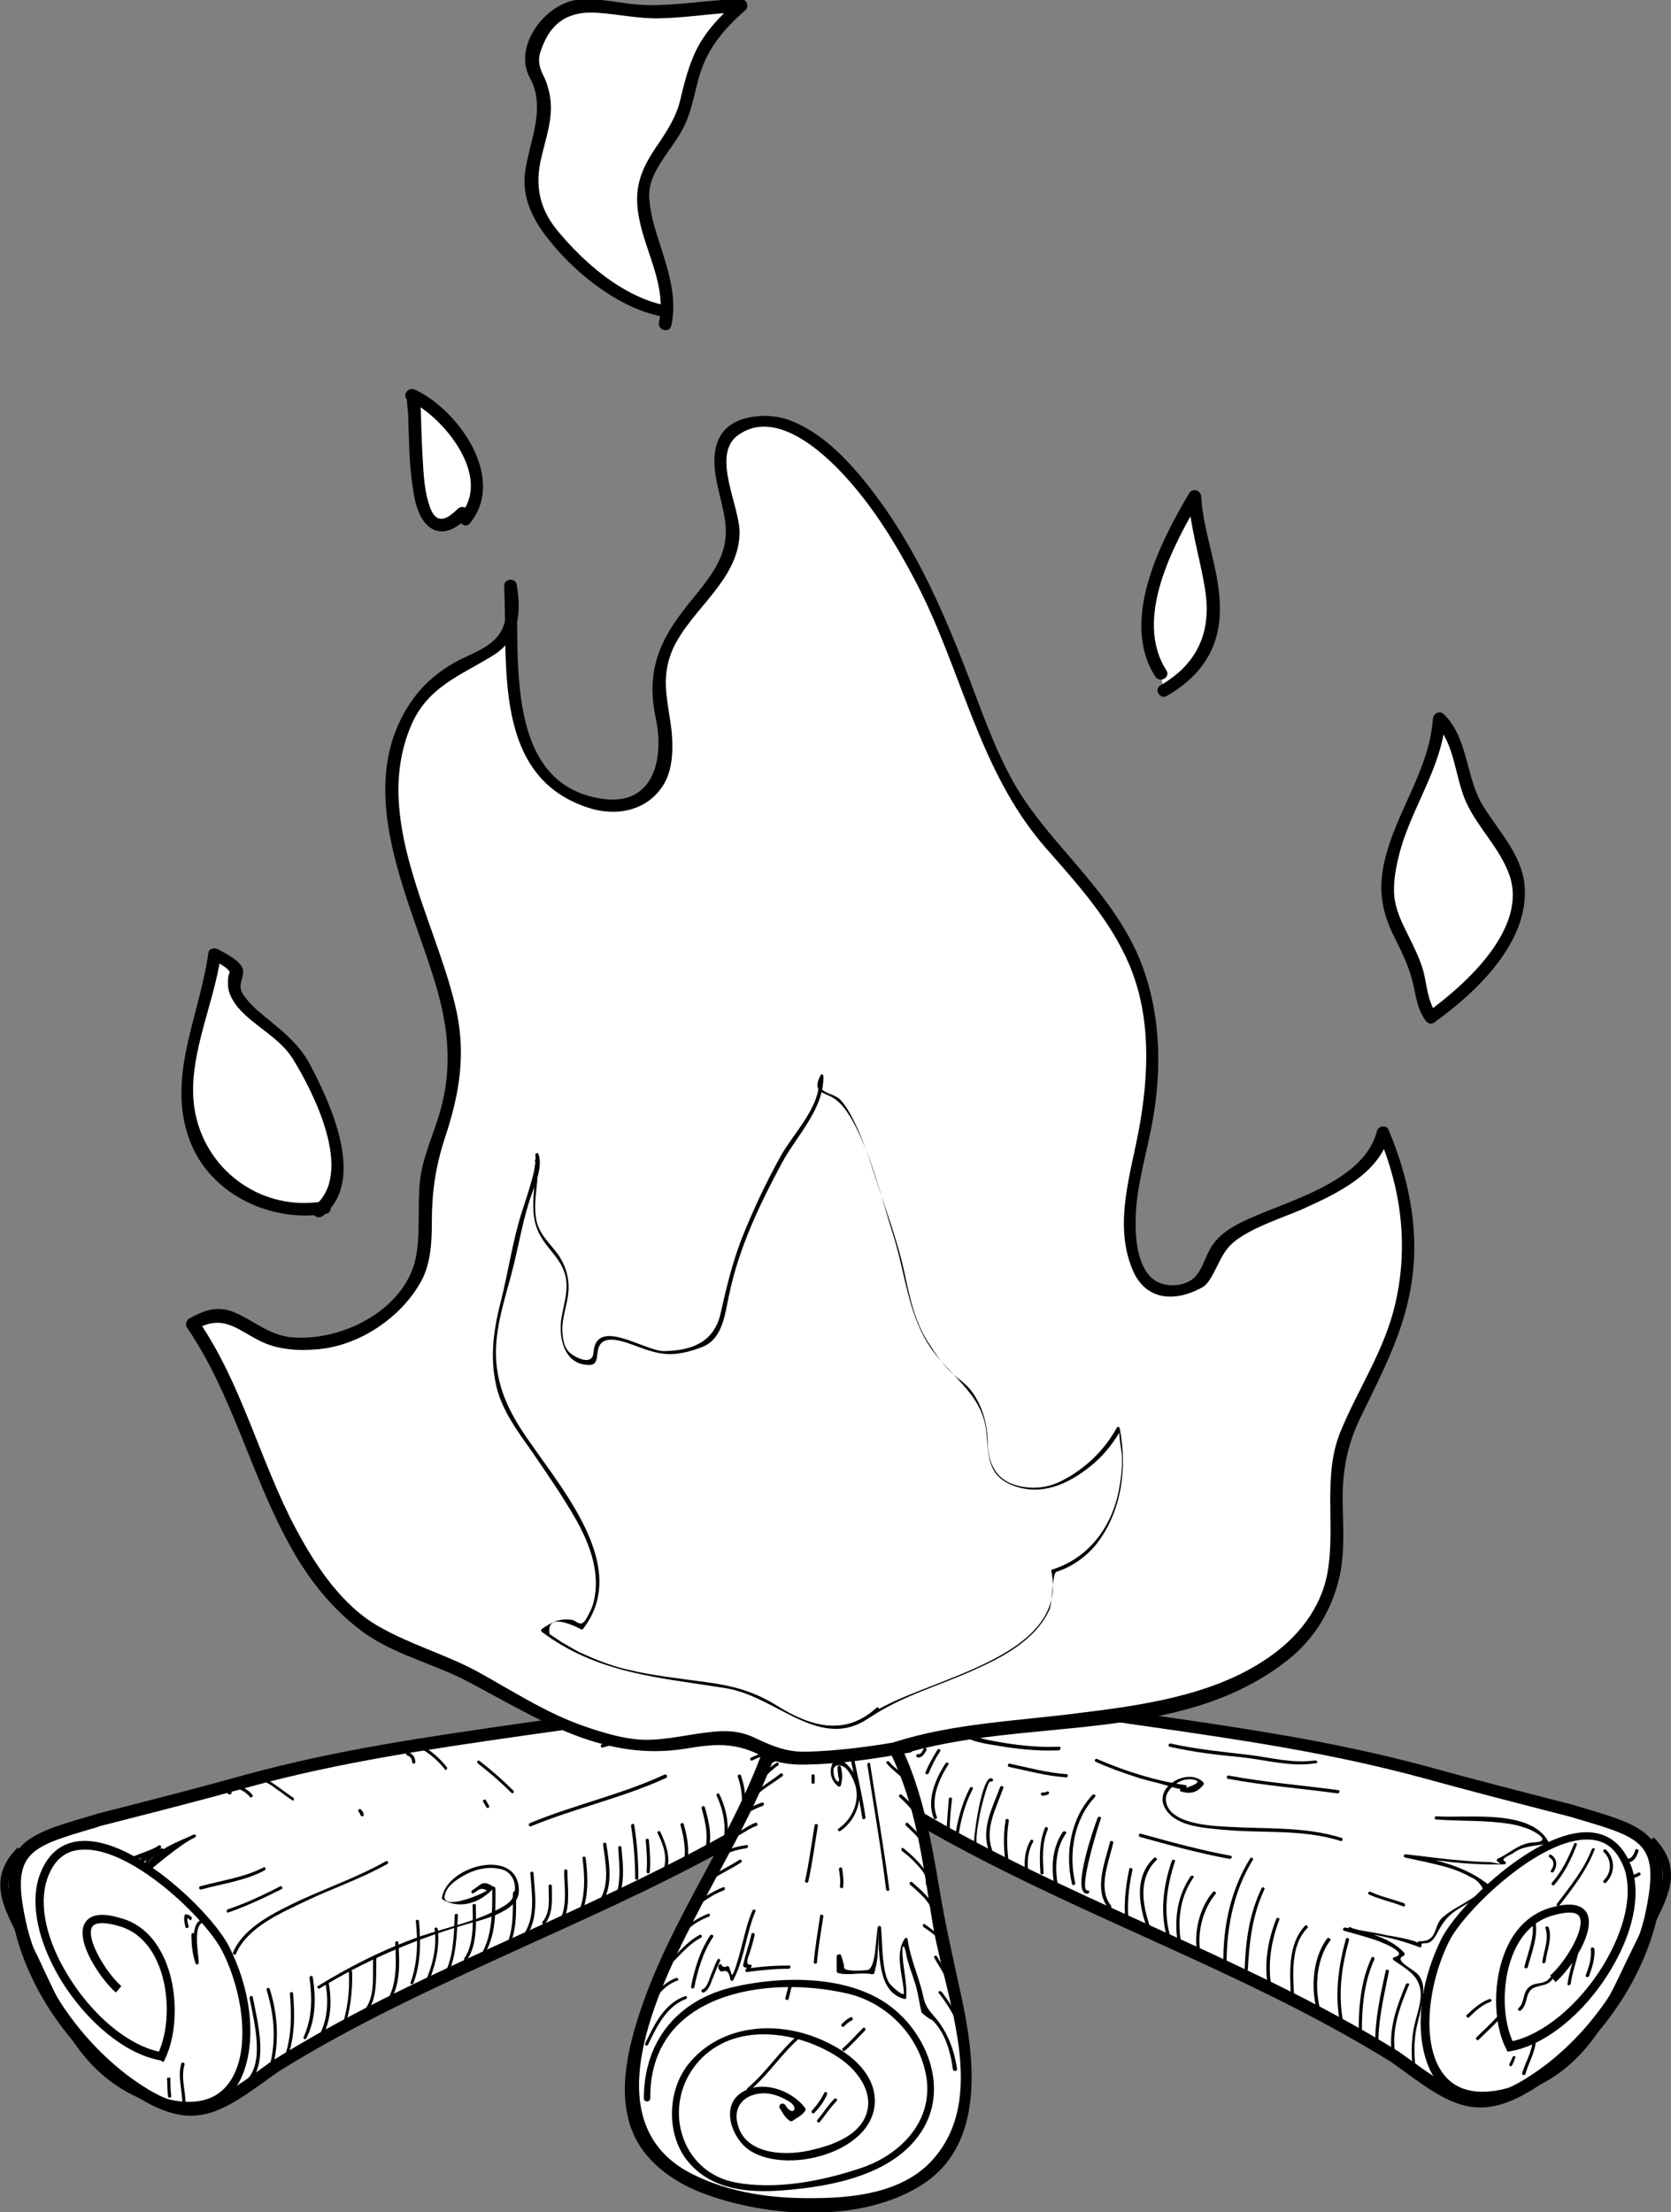 <?xml version="1.0" encoding="utf-8"?>
<!-- Generator: Adobe Illustrator 17.1.0, SVG Export Plug-In . SVG Version: 6.00 Build 0)  -->
<!DOCTYPE svg PUBLIC "-//W3C//DTD SVG 1.0//EN" "http://www.w3.org/TR/2001/REC-SVG-20010904/DTD/svg10.dtd">
<svg version="1.0" id="camping_doodle_set" xmlns="http://www.w3.org/2000/svg" xmlns:xlink="http://www.w3.org/1999/xlink" x="0px"
	 y="0px" viewBox="0 0 364.9 483.2" enable-background="new 0 0 364.9 483.2" xml:space="preserve">
<rect x="0" y="0" width="364.9" height="483.2" fill="#808080" stroke="none"/>
<rect id="background" x="-88.2" y="-42.2" display="none" fill="#E6E6E6" width="1900" height="1900"/>
<g id="camp_fire">
	<g>
		<g>
			<path fill="#FFFFFF" d="M165.2,398.4c-33.3,19.8-71.7,32.1-105.1,52.9c-13.1,9.4-18.2,14.2-33.3,2.8
				C15.6,445.6,7.5,433.3,4.5,421c-4-18,1-18.9,17.2-23.6c11.1-2.8,22.2-5.7,32.3-8.5c24.3-6.6,48.5-9.4,73.8-13.2
				c13.1-1.9,23.2-7.6,36.4-0.9c14.1,7.6,12.1,17,0,25.5"/>
			<path d="M41.7,462.1c-4.3,0-9.2-2-15.8-6.9c-11.3-8.6-19.6-21-22.7-33.8c-4.2-18.8,1.5-20.4,16.9-24.9l1.3-0.4
				c11-2.8,22.3-5.7,32.3-8.5c20.1-5.5,39.9-8.3,60.8-11.3c4.3-0.6,8.7-1.3,13.1-1.9c3.3-0.5,6.5-1.2,9.5-1.9c9-2.1,17.5-4,27.7,1.1
				c6.8,3.6,10.3,7.8,10.6,12.5c0.3,5-3.3,10.3-10.4,15.3l-0.6-0.9c-15.5,9.1-32.4,16.7-48.7,24.1c-18.4,8.4-37.5,17-54.8,27.8
				l-1.7,1.2C52.3,458.6,47.4,462.1,41.7,462.1z M151.3,373c-4.5,0-8.8,1-13.6,2.1c-3.1,0.7-6.3,1.5-9.7,2
				c-4.4,0.7-8.8,1.3-13.1,1.9c-20.8,3-40.5,5.8-60.5,11.3C44.3,393.1,33,396,22,398.8l-1.2,0.4c-15,4.4-18.6,5.4-14.9,21.6
				c3,12.1,11.1,24.1,21.7,32.3c13.6,10.2,18.1,7,29.9-1.6l1.8-1.3c17.6-11,36.7-19.7,55.2-28.1c16.8-7.6,34.1-15.5,49.9-24.9
				l0.5,0.8c5.3-4,7.9-8.1,7.7-11.8c-0.2-3.7-3.3-7.1-9.1-10.2C159.2,373.8,155.2,373,151.3,373z"/>
		</g>
		<g>
			<path d="M41.3,460.9c-2.4,0-5.4-0.5-8.8-1.8c-13.5-5-18.7-15.9-24.2-27.5c-1.4-3-2.9-6.2-4.6-9.2l-0.3-0.6
				c-2.9-5.8-6-11.9,0.5-18.3l1.3,1.3C-0.4,410.3,2,415,5,421l0.3,0.6c1.7,3.1,3.2,6.2,4.6,9.3c5.3,11.2,10.4,21.8,23.2,26.5
				c7.3,2.7,12.9,2.1,16.2-1.6c5.7-6.3,4.1-20.1-0.8-29.7c-3.4-6.8-19.9-22.9-30.7-22.1c-3.7,0.2-6.2,2.4-7.6,6.7
				c-1.7,5.5-0.1,13,4.6,20.7c5.3,8.7,13,15.2,19.9,16.7c2.4-5.5,2.3-13.8-0.4-19.7c-1.3-2.9-3.9-6.6-8.6-7.8
				c-1.8-0.5-4.8-1.1-5.6,0.3c-1.4,2.5,3,9.9,6.4,12.9l-1.2,1.4c-3.5-3.1-8.9-11.3-6.8-15.1c1.1-2,3.7-2.4,7.7-1.2
				c4.3,1.1,7.6,4.2,9.7,8.9c3,6.6,3,16,0.1,22l-0.3,0.6L35,450c-7.5-1.3-16.1-8.3-21.8-17.7C8.3,424.1,6.6,416,8.5,410
				c1.7-5,4.8-7.6,9.2-7.9c11.7-0.8,28.8,15.9,32.4,23.2c6.7,13.5,5.3,26.4,0.5,31.8C48.9,459,46,460.9,41.3,460.9z"/>
		</g>
		<g>
			<g>
				<path d="M51.5,426.8c2.5-5.9,9.9-9,15.3-11.6c5.9-2.8,12.1-4.9,17.8-8.1c0.4-0.2,0-0.8-0.3-0.6c-6,3.4-12.6,5.7-18.9,8.6
					c-5.2,2.5-12.1,5.7-14.5,11.3C50.7,426.8,51.3,427.2,51.5,426.8L51.5,426.8z"/>
			</g>
		</g>
		<g>
			<g>
				<path d="M49.9,417.7c4-1.4,7.8-3.2,11.6-5.1c0.4-0.2,0-0.8-0.3-0.6c-3.7,1.9-7.5,3.7-11.4,5C49.3,417.2,49.5,417.9,49.9,417.7
					L49.9,417.7z"/>
			</g>
		</g>
		<g>
			<g>
				<path d="M57.5,407.9c-4.3,2.2-9.1,2.8-13.8,4.1c-0.4,0.1-0.2,0.8,0.2,0.7c4.7-1.3,9.6-1.9,13.9-4.2
					C58.2,408.2,57.9,407.6,57.5,407.9L57.5,407.9z"/>
			</g>
		</g>
		<g>
			<g>
				<path d="M69.8,434.3c9.8-6,20.3-10.5,31.3-13.8c3.2-1,12.1-2.7,12.2-7.4c0.2-9.7-15.6-5.9-16.8,1.4c0,0.2,0,0.3,0.2,0.4
					c3.8,2.2,8.1,0.7,11-2.4c0.2-0.2,0.1-0.4-0.1-0.5c-2.2-1.4-2.4-0.5-4.5,0.9c-0.4,0.2,0,0.8,0.3,0.6c0.3-0.2,0.6-0.4,0.9-0.6
					c0.5-0.4,1.2-0.5,2,0c-0.7,0.7-9.7,4.5-9.2,1.2c0.4-2.4,3.1-3.9,5-4.9c2.3-1.1,5-1.6,7.5-0.9c2.6,0.7,3.5,3.9,2.4,6.1
					c-0.8,1.6-2.9,2.4-4.4,3.2c-5.6,2.7-12,3.8-17.7,6c-7.2,2.7-14,6.2-20.5,10.2C69.1,433.9,69.4,434.5,69.8,434.3L69.8,434.3z"/>
			</g>
		</g>
		<g>
			<g>
				<path d="M145.1,387.6c-9.5,4.4-19.8,6.6-29.4,10.6c-0.4,0.2-0.2,0.8,0.2,0.7c9.7-4,20-6.2,29.6-10.6
					C145.9,388,145.5,387.4,145.1,387.6L145.1,387.6z"/>
			</g>
		</g>
		<g>
			<g>
				<path d="M161.8,375.5c-10.2,1.8-20.5,2.4-30.4,5.5c-0.4,0.1-0.2,0.8,0.2,0.7c9.9-3.1,20.3-3.8,30.4-5.5
					C162.4,376.1,162.2,375.5,161.8,375.5L161.8,375.5z"/>
			</g>
		</g>
		<g>
			<g>
				<path d="M165.5,377.4c-2.9,0.9-5.9,1-8.8,1.8c-0.4,0.1-0.2,0.8,0.2,0.7c2.9-0.9,5.9-1,8.8-1.8
					C166.1,377.9,165.9,377.2,165.5,377.4L165.5,377.4z"/>
			</g>
		</g>
		<g>
			<g>
				<path d="M169.5,381.6c-1.8,0.9-3.7,1.4-5.5,2.3c-0.4,0.2-0.1,0.8,0.3,0.6c1.8-0.9,3.7-1.4,5.5-2.3
					C170.3,382,169.9,381.4,169.5,381.6L169.5,381.6z"/>
			</g>
		</g>
		<g>
			<g>
				<path d="M161.3,399.6c1.8-3.8,1.9-7.8,0.5-11.8c-0.1-0.4-0.8-0.2-0.7,0.2c1.3,3.8,1.3,7.6-0.4,11.3
					C160.5,399.6,161.1,400,161.3,399.6L161.3,399.6z"/>
			</g>
		</g>
		<g>
			<g>
				<path d="M164.9,397.3c1.9-3.1,1.9-6.6,1-10c-0.1-0.4-0.8-0.2-0.7,0.2c0.8,3.2,0.9,6.5-0.9,9.4
					C164.1,397.3,164.7,397.6,164.9,397.3L164.9,397.3z"/>
			</g>
		</g>
		<g>
			<g>
				<path d="M158.5,403.2c0.9-4,0.3-7.7-1.4-11.3c-0.2-0.4-0.8-0.1-0.6,0.3c1.6,3.5,2.2,7,1.3,10.8
					C157.8,403.4,158.4,403.6,158.5,403.2L158.5,403.2z"/>
			</g>
		</g>
		<g>
			<g>
				<path d="M154.4,405c1.3-3.4,0.5-6.9-0.5-10.3c-0.1-0.4-0.8-0.2-0.7,0.2c0.9,3.3,1.7,6.6,0.5,10
					C153.5,405.3,154.2,405.4,154.4,405L154.4,405z"/>
			</g>
		</g>
		<g>
			<g>
				<path d="M149.8,407.8c0.9-3.1,0.4-6.3-0.5-9.4c-0.1-0.4-0.8-0.2-0.7,0.2c0.8,3,1.4,6,0.5,9C149,408,149.6,408.2,149.8,407.8
					L149.8,407.8z"/>
			</g>
		</g>
		<g>
			<g>
				<path d="M145.6,408.7c0.9-3-0.1-5.8-1.4-8.6c-0.2-0.4-0.8,0-0.6,0.3c1.3,2.6,2.2,5.2,1.3,8C144.8,409,145.5,409.1,145.6,408.7
					L145.6,408.7z"/>
			</g>
		</g>
		<g>
			<g>
				<path d="M54,455.2c4.9-4,2.2-13.8,1.2-19c-0.1-0.4-0.7-0.3-0.7,0.2c0.9,4.9,3.6,14.6-1.1,18.3C53.1,455,53.6,455.5,54,455.2
					L54,455.2z"/>
			</g>
		</g>
		<g>
			<g>
				<path d="M59.1,453c2-6.1,1.7-12.6-0.2-18.6c-0.1-0.4-0.8-0.2-0.7,0.2c1.9,6,2.2,12.3,0.2,18.3C58.3,453.2,59,453.4,59.1,453
					L59.1,453z"/>
			</g>
		</g>
		<g>
			<g>
				<path d="M62.8,449.3c1.6-4.5,1.6-9.2,1.2-13.9c0-0.4-0.7-0.4-0.7,0c0.4,4.7,0.4,9.3-1.1,13.7C62,449.5,62.7,449.7,62.8,449.3
					L62.8,449.3z"/>
			</g>
		</g>
		<g>
			<g>
				<path d="M66.9,445.2c2.1-4.2,2.1-8.8,1.4-13.4c-0.1-0.4-0.7-0.3-0.7,0.2c0.6,4.4,0.6,8.8-1.3,12.9
					C66.1,445.3,66.7,445.6,66.9,445.2L66.9,445.2z"/>
			</g>
		</g>
		<g>
			<g>
				<path d="M70.4,444.8c1.9-3.5,2.1-7.7,1.4-11.6c-0.1-0.4-0.7-0.3-0.7,0.2c0.7,3.7,0.4,7.7-1.3,11
					C69.6,444.8,70.2,445.2,70.4,444.8L70.4,444.8z"/>
			</g>
		</g>
		<g>
			<g>
				<path d="M75,443.5c1.5-4.1,2-8.5,1.9-12.8c0-0.4-0.7-0.4-0.7,0c0.2,4.3-0.3,8.6-1.8,12.6C74.2,443.8,74.9,443.9,75,443.5
					L75,443.5z"/>
			</g>
		</g>
		<g>
			<g>
				<path d="M79.8,439.8c2.9-3,2.2-8.4,2.4-12.2c0-0.4-0.7-0.4-0.7,0c-0.2,3.7,0.6,8.9-2.2,11.7C79,439.6,79.5,440.1,79.8,439.8
					L79.8,439.8z"/>
			</g>
		</g>
		<g>
			<g>
				<path d="M84.9,437.6c2.6-3.9,2.4-8.8,2.1-13.3c0-0.4-0.7-0.4-0.7,0c0.2,4.4,0.5,9.2-2,13C84.1,437.6,84.7,438,84.9,437.6
					L84.9,437.6z"/>
			</g>
		</g>
		<g>
			<g>
				<path d="M90.3,433.1c1.6-4.3,1.6-8.9,1.2-13.5c0-0.4-0.7-0.4-0.7,0c0.5,4.5,0.4,9-1.1,13.3C89.4,433.4,90.1,433.6,90.3,433.1
					L90.3,433.1z"/>
			</g>
		</g>
		<g>
			<g>
				<path d="M93.2,433.9c1.7-4,2.9-8.2,2.4-12.6c-0.1-0.4-0.8-0.4-0.7,0c0.6,4.3-0.6,8.4-2.3,12.3C92.5,434,93.1,434.3,93.2,433.9
					L93.2,433.9z"/>
			</g>
		</g>
		<g>
			<g>
				<path d="M97.6,431.6c2.1-4.1,2.1-8.8,2.4-13.3c0-0.4-0.7-0.4-0.7,0c-0.2,4.4-0.2,9-2.3,13C96.8,431.7,97.4,432,97.6,431.6
					L97.6,431.6z"/>
			</g>
		</g>
		<g>
			<g>
				<path d="M102,428c2.4-3.3,1.9-9.1,1.9-12.1c0,0-0.7,0-0.7,0c0,3,0.5,8.6-1.8,11.8C101.1,428,101.7,428.3,102,428L102,428z"/>
			</g>
		</g>
		<g>
			<g>
				<path d="M106.1,426.3c2.2-4.2,2.1-8.5,2.1-13.5c0-1-0.7-1-0.7,0c0,4,0.1,9.2-2,13.3C105.3,426.5,105.9,426.7,106.1,426.3
					L106.1,426.3z"/>
			</g>
		</g>
		<g>
			<g>
				<path d="M110.8,425.9c2.1-3.8,1.9-8.1,1.9-12.1c0-1-0.7-1-0.7,0c0,4,0.2,8.2-1.8,11.9C109.9,426.1,110.5,426.3,110.8,425.9
					L110.8,425.9z"/>
			</g>
		</g>
		<g>
			<g>
				<path d="M115.1,422.6c2.6-4,1.7-9.1,1.4-13.5c0-0.4-0.7-0.4-0.7,0c0.3,4.3,1.2,9.3-1.3,13.2C114.3,422.6,114.9,423,115.1,422.6
					L115.1,422.6z"/>
			</g>
		</g>
		<g>
			<g>
				<path d="M119,420.2c1.9-2.4,1.5-5.5,1.5-8.3c0-0.4-0.7-0.4-0.7,0c0,2.6,0.5,5.6-1.3,7.8C118.2,420,118.7,420.5,119,420.2
					L119,420.2z"/>
			</g>
		</g>
		<g>
			<g>
				<path d="M123.2,419.1c1.4-3.3,0.7-7,0.7-10.5c0-0.4-0.7-0.4-0.7,0c0,3.4,0.7,7-0.7,10.3C122.4,419.3,123.1,419.5,123.2,419.1
					L123.2,419.1z"/>
			</g>
		</g>
		<g>
			<g>
				<path d="M126.9,418.2c1.7-3.9,1.5-8.3,1-12.4c-0.1-0.4-0.7-0.4-0.7,0c0.5,4,0.7,8.3-0.9,12C126.1,418.3,126.7,418.7,126.9,418.2
					L126.9,418.2z"/>
			</g>
		</g>
		<g>
			<g>
				<path d="M131.7,415.2c2.2-3.6,1.3-8.5,0.7-12.5c-0.1-0.4-0.7-0.3-0.7,0.2c0.5,3.8,1.5,8.5-0.7,12
					C130.9,415.3,131.5,415.6,131.7,415.2L131.7,415.2z"/>
			</g>
		</g>
		<g>
			<g>
				<path d="M135.5,413.3c0.9-3.2,0.5-6.5,0.2-9.8c0-0.4-0.7-0.4-0.7,0c0.2,3.2,0.6,6.4-0.2,9.6
					C134.7,413.6,135.3,413.7,135.5,413.3L135.5,413.3z"/>
			</g>
		</g>
		<g>
			<g>
				<path d="M139.4,410.2c0-3.9-0.3-7.8-0.9-11.6c-0.1-0.4-0.7-0.3-0.7,0.2c0.6,3.8,0.9,7.6,0.9,11.4
					C138.7,410.7,139.4,410.7,139.4,410.2L139.4,410.2z"/>
			</g>
		</g>
		<g>
			<g>
				<path d="M141.9,408.8c0.2-2.3,0-4.6-0.2-6.9c0-0.4-0.7-0.4-0.7,0c0.2,2.3,0.4,4.6,0.2,6.9C141.2,409.3,141.9,409.3,141.9,408.8
					L141.9,408.8z"/>
			</g>
		</g>
		<g>
			<g>
				<path d="M106.8,394.4c-0.2-0.4-0.5-0.8-0.7-1.2c-0.2-0.4-0.8,0-0.6,0.3c0.2,0.4,0.5,0.8,0.7,1.2
					C106.4,395.1,107,394.8,106.8,394.4L106.8,394.4z"/>
			</g>
		</g>
		<g>
			<g>
				<path d="M112.1,391.1c-2.3-2.3-4.8-4.5-7.4-6.5c-0.4-0.3-0.7,0.3-0.3,0.6c2.6,2,5,4.1,7.3,6.4
					C111.9,391.9,112.4,391.4,112.1,391.1L112.1,391.1z"/>
			</g>
		</g>
		<g>
			<g>
				<path d="M97.6,386c-1.6-2-3.5-3.7-5.8-4.9c-0.4-0.2-0.7,0.4-0.3,0.6c2.3,1.2,4.1,2.8,5.7,4.8C97.3,386.8,97.8,386.3,97.6,386
					L97.6,386z"/>
			</g>
		</g>
		<g>
			<g>
				<path d="M90.7,384.9c0-1.1-0.6-1.9-1.6-2.2c-0.4-0.1-0.6,0.5-0.2,0.7c0.7,0.2,1.1,0.8,1.1,1.5C90.1,385.3,90.7,385.3,90.7,384.9
					L90.7,384.9z"/>
			</g>
		</g>
		<g>
			<g>
				<path d="M79.4,396.4c0-0.5-0.2-0.8-0.6-1.2c-0.3-0.3-0.8,0.2-0.5,0.5c0.2,0.2,0.3,0.4,0.4,0.7C78.8,396.8,79.5,396.8,79.4,396.4
					L79.4,396.4z"/>
			</g>
		</g>
		<g>
			<g>
				<path d="M64,392.6c-1.6-1-3.1-2.3-4.7-3.3c-1-0.6-2.5-1.4-3.5-0.6c-0.3,0.3,0.1,0.8,0.5,0.5c1-0.8,3.2,0.9,4,1.5
					c1.2,0.8,2.3,1.7,3.5,2.5C64.1,393.5,64.4,392.9,64,392.6L64,392.6z"/>
			</g>
		</g>
		<g>
			<g>
				<path d="M55.1,392c-0.9-1.1-2.1-1.7-3.4-2.2c-0.4-0.1-0.6,0.5-0.2,0.7c1.2,0.4,2.3,1,3.1,2C54.9,392.8,55.4,392.3,55.1,392
					L55.1,392z"/>
			</g>
		</g>
		<g>
			<g>
				<path d="M50.4,391.3c-0.8-0.5-1.5-1-2.4-1.2c-0.4-0.1-0.6,0.6-0.2,0.7c0.8,0.2,1.5,0.6,2.2,1.1
					C50.5,392.1,50.8,391.5,50.4,391.3L50.4,391.3z"/>
			</g>
		</g>
		<g>
			<g>
				<path d="M32.4,408.8c0,0,7-6.1,10.2-7.5c0.4-0.2,0.1-0.8-0.3-0.6c-3.5,1.6-10.5,4.1-10.5,8.1C31.7,408.8,32.4,408.8,32.4,408.8
					L32.4,408.8z"/>
			</g>
		</g>
		<g>
			<g>
				<path d="M32.9,405.1c-1.1,0.3-2.1,0.8-3.1,1.4c-0.3,0.2-0.2,0.6,0.2,0.6c0.6,0.1,1.2,0.4,1.8,0.4c0.2,0,0.4,0,0.4-0.2
					c0.5-1.5,1.9-2.3,3.3-3c0.3-0.2,0.1-0.8-0.3-0.6c-1.4,0.5-2.7,1.2-3.8,2.2c0.2,0.2,0.3,0.3,0.5,0.5c1-1,2.1-1.9,3.2-2.8
					c0.3-0.2-0.1-0.7-0.4-0.5c-1.8,1.1-3.9,1.6-5.8,2.5c-0.3,0.1-0.2,0.7,0.2,0.6c0.8,0,1.4-0.2,2.2-0.5c0.4-0.1,0.2-0.8-0.2-0.7
					c-0.7,0.2-1.3,0.4-2,0.4c0.1,0.2,0.1,0.4,0.2,0.6c1.9-0.9,3.9-1.5,5.8-2.5c-0.1-0.2-0.3-0.4-0.4-0.5c-1.1,0.9-2.2,1.8-3.2,2.8
					c-0.3,0.3,0.1,0.8,0.5,0.5c1.1-0.8,2.2-1.5,3.5-2c-0.1-0.2-0.2-0.4-0.3-0.6c-1.6,0.8-3,1.7-3.6,3.4c0.1-0.1,0.3-0.2,0.4-0.2
					c-0.7-0.1-1.3-0.4-1.9-0.5c0.1,0.2,0.1,0.4,0.2,0.6c0.9-0.6,1.9-1.1,2.9-1.3C33.5,405.6,33.3,404.9,32.9,405.1L32.9,405.1z"/>
			</g>
		</g>
		<g>
			<g>
				<path d="M44.7,419.1c-3.7,0.3-2,7.3-2,9.6c0.2,0,0.5-0.1,0.7-0.1c-0.7-2-0.9-4-0.9-6.1c0-0.4-0.7-0.4-0.7,0
					c0,2.2,0.2,4.3,0.9,6.3c0.1,0.4,0.7,0.3,0.7-0.1c0-1.8-1.5-8.7,1.3-8.9C45.2,419.8,45.2,419.1,44.7,419.1L44.7,419.1z"/>
			</g>
		</g>
		<g>
			<g>
				<path d="M41.8,418.7c-0.4-0.4-0.6-0.5-1.2-0.6c-0.1,0-0.3,0.1-0.3,0.3c-0.2,0.9,0,1.6,0.2,2.5c0.1,0.4,0.8,0.2,0.7-0.2
					c-0.2-0.7-0.4-1.4-0.2-2.1c-0.1,0.1-0.2,0.2-0.3,0.3c0.4,0,0.4,0.1,0.7,0.4C41.6,419.6,42.1,419.1,41.8,418.7L41.8,418.7z"/>
			</g>
		</g>
		<g>
			<g>
				<path d="M31.4,406.9c0.3-0.6,0.7-0.9,0.7-1.6c0-0.3-0.4-0.5-0.6-0.2c-0.2,0.2-0.3,0.3-0.5,0.5c0.2,0.1,0.4,0.2,0.6,0.3
					c0.1-0.4,0.5-0.5,0.7-0.8c0.2-0.3-0.3-0.7-0.5-0.4c-0.1,0.1-0.2,0.2-0.2,0.2c-0.3,0.3,0.2,0.8,0.5,0.5c0.2-0.1,0.5-0.1,0.7-0.1
					c0.4,0,0.4-0.7,0-0.7c-0.4,0-0.8,0.1-1.2,0.3c0.2,0.2,0.3,0.3,0.5,0.5c0.1-0.1,0.2-0.2,0.2-0.2c-0.2-0.1-0.4-0.3-0.5-0.4
					c-0.1,0.2-0.2,0.2-0.3,0.4c-0.2,0.2-0.3,0.4-0.4,0.7c-0.1,0.3,0.3,0.6,0.6,0.3c0.2-0.2,0.3-0.3,0.5-0.5
					c-0.2-0.1-0.4-0.2-0.6-0.2c0,0.5-0.4,0.8-0.6,1.2C30.6,407,31.2,407.3,31.4,406.9L31.4,406.9z"/>
			</g>
		</g>
		<g>
			<g>
				<path d="M39.6,450.7c-0.8,2.7,0.1,5.4,0.2,8.2c0,0.4,0.7,0.4,0.7,0c-0.1-2.7-1-5.3-0.2-8C40.4,450.5,39.7,450.3,39.6,450.7
					L39.6,450.7z"/>
			</g>
		</g>
		<g>
			<g>
				<path d="M36.5,453.8c0,0,0,2.7,0.2,4.1c0.1,0.4,0.7,0.3,0.7-0.1c-0.2-1.3-0.2-3-0.2-4H36.5L36.5,453.8z"/>
			</g>
		</g>
	</g>
	<g>
		<g>
			<path fill="#FFFFFF" d="M199.8,396.5c33.3,19.8,71.7,32.1,105.1,52.9c13.1,9.4,18.2,14.2,33.3,2.8c11.1-8.5,19.2-20.8,22.2-33.1
				c4-18-1-18.9-17.2-23.6c-11.1-2.8-22.2-5.7-32.3-8.5c-24.3-6.6-48.5-9.4-73.8-13.2c-13.1-1.9-23.2-7.6-36.4-0.9
				c-14.1,7.6-12.1,17,0,25.5"/>
			<path d="M323.3,460.3c-5.8,0-10.7-3.5-17.5-8.5l-1.8-1.3c-17.3-10.8-36.3-19.4-54.8-27.8c-16.3-7.4-33.1-15-48.7-24.1l-0.6,0.9
				c-7.1-5-10.7-10.3-10.4-15.3c0.3-4.7,3.8-8.9,10.6-12.5c10.2-5.2,18.7-3.2,27.7-1.1c3,0.7,6.2,1.4,9.5,1.9
				c4.4,0.7,8.8,1.3,13.1,1.9c20.9,3,40.7,5.9,60.8,11.3c10.1,2.8,21.4,5.7,32.3,8.5l1.3,0.4c15.3,4.5,21.1,6.1,16.9,24.9
				c-3.2,12.9-11.5,25.2-22.7,33.9C332.5,458.3,327.6,460.3,323.3,460.3z M200.5,395.3c15.8,9.4,33.2,17.3,49.9,24.9
				c18.5,8.4,37.7,17.1,55.2,28l1.8,1.3c11.9,8.6,16.3,11.8,30,1.6c10.6-8.1,18.7-20.2,21.7-32.3c3.6-16.2,0.1-17.2-14.9-21.6
				l-1.3-0.4c-10.9-2.8-22.2-5.7-32.3-8.5c-19.9-5.4-39.6-8.3-60.5-11.3c-4.4-0.6-8.7-1.3-13.1-1.9c-3.4-0.5-6.6-1.2-9.7-1.9
				c-8.9-2-16.5-3.8-25.8,0.9c-5.8,3.1-8.9,6.5-9.1,10.2c-0.2,3.7,2.4,7.7,7.7,11.8L200.5,395.3z"/>
		</g>
		<g>
			<path d="M323.7,459.1c-4.7,0-7.6-1.9-9.4-3.9c-4.8-5.3-6.2-18.3,0.5-31.8c3.7-7.3,20.8-23.9,32.4-23.2c4.4,0.3,7.5,3,9.2,7.9
				c1.9,6,0.2,14.1-4.7,22.2c-5.7,9.5-14.3,16.4-21.8,17.7l-0.7,0.1l-0.3-0.6c-3-5.9-2.9-15.4,0.1-22c2.1-4.7,5.5-7.7,9.8-8.9
				c4-1.1,6.6-0.7,7.7,1.2c2.1,3.8-3.3,12.1-6.8,15.1l-1.2-1.4c3.4-3,7.8-10.3,6.4-12.9c-0.8-1.4-3.8-0.8-5.6-0.3
				c-4.7,1.2-7.3,4.9-8.6,7.8c-2.7,5.9-2.8,14.3-0.4,19.7c6.8-1.5,14.6-8,19.9-16.7c4.6-7.7,6.3-15.2,4.6-20.7
				c-1.5-4.2-3.9-6.4-7.6-6.6c-10.7-0.7-27.3,15.4-30.7,22.1c-4.8,9.6-6.4,23.4-0.8,29.7c3.3,3.7,8.9,4.3,16.2,1.6
				c12.8-4.7,17.8-15.3,23.1-26.5c1.5-3.1,3-6.2,4.6-9.3l0.3-0.6c3-6,5.4-10.7-0.1-16.2l1.3-1.3c6.4,6.4,3.4,12.5,0.5,18.3l-0.3,0.6
				c-1.7,3.1-3.2,6.2-4.6,9.3c-5.5,11.6-10.7,22.5-24.2,27.5C329,458.6,326.1,459.1,323.7,459.1z"/>
		</g>
		<g>
			<g>
				<path d="M309.3,453.3c-0.5-3.8-0.7-7.4,0.2-11.2c0.6-2.5,1.3-4.9,1.3-7.6c0-1.1-0.4-2.5-1.2-3.3c-1.1-1.2-5.4-3.1-3.1-4
					c0.2-0.1,0.3-0.4,0.2-0.6c-2.5-2.9-6.5-4-10.1-5.1c-0.4-0.1-0.7-0.2-1.1-0.3c-1.1-0.5-1.3-0.4-0.5,0.5c1.5,0.3,3.1,0.5,4.6,0.8
					c3.6,0.6,7,1.5,10.4,2.8c0.2,0.1,0.5-0.1,0.4-0.3c-0.1-0.9,0.9-0.4,1.6-0.7c1.3-0.6,1.7-2,2.4-3.1c1.2-2.1,2.4-3.3,4.6-4.6
					c2.2-1.3,4.4-2.4,6-4.5c0.1-0.1,0.2-0.4,0-0.5c-4.6-3.6-9.8-5-15.4-6.2c-2.7-0.6-0.8,0.3,0.5,0.5c2.2,0.3,4.5,0.5,6.7,0.8
					c3.9,0.4,7.8,0.6,11.7,0.5c0.3,0,0.5-0.5,0.2-0.6c-1.3-0.6,1.1-1.4,1.8-1.9c2.2-1.6,4.8-1.5,7.4-2c0.2,0,0.3-0.3,0.2-0.5
					c-4-7.2-17.8-5-24.5-5.5c-0.4,0-0.4,0.7,0,0.7c5.4,0.4,10.9,0.1,16.3,1c1.3,0.2,2.5,0.6,3.7,1c0.9,0.3,5.9,2.8,1.3,3
					c-3.3,0.2-5,2.3-7.9,3.6c-0.2,0.1-0.2,0.5,0,0.6c1.7,1-0.9,0.1-1.7,0.1c-2.2,0-4.5-0.2-6.7-0.4c-3.9-0.3-7.8-0.9-11.7-1.3
					c-0.4,0-0.5,0.6-0.1,0.7c3.2,0.7,6.3,1.3,9.4,2.2c1.7,0.5,3.4,1.2,5,2.1c1.2,0.5,2.1,1.4,2.7,2.7c-0.9,0.9-1.9,1.6-2.9,2.2
					c-2,1.3-4.2,2.3-6,3.9c-2.1,1.9-0.9,5.3-5.1,5.2c-0.2,0-0.4,0.2-0.3,0.4c-0.2-0.6-5.9-1.6-6.7-1.7c-3-0.7-6.2-1.1-9.2-1.7
					c-0.4-0.1-0.6,0.6-0.2,0.7c2.2,0.6,4.3,1.2,6.5,1.9c1,0.3,8.2,3,4.4,3.9c-0.3,0.1-0.3,0.5-0.1,0.6c2.5,1.8,5.5,3.2,5.9,6.7
					c0.3,2.4-0.8,5.1-1.3,7.4c-0.9,3.8-0.7,7.7-0.2,11.5C308.7,453.9,309.4,453.7,309.3,453.3L309.3,453.3z"/>
			</g>
		</g>
		<g>
			<g>
				<path d="M307,433.4c-2.1,5.1-3.9,10-3,15.6c0.1,0.4,0.7,0.3,0.7-0.2c-0.9-5.5,0.9-10.3,3-15.3C307.9,433.2,307.2,433,307,433.4
					L307,433.4z"/>
			</g>
		</g>
		<g>
			<g>
				<path d="M301,446.9c-0.1-5.5,1.2-10.9,2.3-16.3c0.1-0.4-0.6-0.6-0.7-0.2c-1.2,5.5-2.4,10.9-2.3,16.5
					C300.4,447.3,301,447.3,301,446.9L301,446.9z"/>
			</g>
		</g>
		<g>
			<g>
				<path d="M299.5,427.6c-2.3,5-2.8,10.4-2.8,15.9c0,0.4,0.7,0.4,0.7,0c0-5.3,0.5-10.6,2.7-15.5
					C300.3,427.5,299.7,427.2,299.5,427.6L299.5,427.6z"/>
			</g>
		</g>
		<g>
			<g>
				<path d="M293.9,423.5c-1.6,5.8-2.4,11.7-1.4,17.7c0.1,0.4,0.7,0.3,0.7-0.2c-1-5.9-0.2-11.6,1.4-17.3
					C294.7,423.3,294,423.1,293.9,423.5L293.9,423.5z"/>
			</g>
		</g>
		<g>
			<g>
				<path d="M289.8,423.4c-3.5,4.7-3.7,12.3-1.6,17.6c0.2,0.4,0.8,0.2,0.7-0.2c-2-5.1-1.8-12.5,1.6-17
					C290.7,423.4,290.1,423.1,289.8,423.4L289.8,423.4z"/>
			</g>
		</g>
		<g>
			<g>
				<path d="M285,420.6c-3.9,4.1-3.3,10.5-3.1,15.7c0,0.4,0.7,0.4,0.7,0c-0.2-5-0.9-11.3,2.9-15.2
					C285.8,420.8,285.3,420.3,285,420.6L285,420.6z"/>
			</g>
		</g>
		<g>
			<g>
				<path d="M278.7,419.1c-1.9,4.9-2.7,9.8-1.8,14.9c0.1,0.4,0.7,0.3,0.7-0.2c-0.8-5,0-9.9,1.8-14.6
					C279.5,418.9,278.8,418.7,278.7,419.1L278.7,419.1z"/>
			</g>
		</g>
		<g>
			<g>
				<path d="M275.5,412.4c-2.7,5.6-3.5,11.6-3.7,17.7c0,0.4,0.7,0.4,0.7,0c0.3-6,1-11.9,3.6-17.4C276.3,412.3,275.7,412,275.5,412.4
					L275.5,412.4z"/>
			</g>
		</g>
		<g>
			<g>
				<path d="M273,405.9c-4.6,7.4-6.2,16.2-5.8,24.8c0,0.4,0.7,0.4,0.7,0c-0.3-8.5,1.2-17.2,5.7-24.5
					C273.8,405.9,273.2,405.5,273,405.9L273,405.9z"/>
			</g>
		</g>
		<g>
			<g>
				<path d="M264.9,413.2c-3,3.5-4.2,8.8-3.5,13.2c0.1,0.4,0.7,0.3,0.7-0.2c-0.7-4.2,0.6-9.3,3.4-12.6
					C265.7,413.4,265.2,412.9,264.9,413.2L264.9,413.2z"/>
			</g>
		</g>
		<g>
			<g>
				<path d="M260,409.8c-3.2,4.7-3.7,10.3-2.6,15.7c0.1,0.4,0.8,0.3,0.7-0.2c-1.1-5.3-0.6-10.7,2.5-15.2
					C260.9,409.8,260.3,409.5,260,409.8L260,409.8z"/>
			</g>
		</g>
		<g>
			<g>
				<path d="M255.9,406.4c-1.9,5.5-2.7,11.6-0.9,17.2c0.1,0.4,0.8,0.2,0.7-0.2c-1.8-5.5-0.9-11.5,0.9-16.9
					C256.7,406.2,256,406,255.9,406.4L255.9,406.4z"/>
			</g>
		</g>
		<g>
			<g>
				<path d="M252,405.8c-4.6,4.3-3.2,11-1.2,16.2c0.2,0.4,0.8,0.2,0.7-0.2c-1.9-5-3.3-11.4,1.1-15.6
					C252.8,406,252.3,405.5,252,405.8L252,405.8z"/>
			</g>
		</g>
		<g>
			<g>
				<path d="M246.6,420.7c-0.6-4.1-0.2-8.2,0.7-12.3c0.1-0.4-0.6-0.6-0.7-0.2c-0.9,4.2-1.3,8.4-0.7,12.6
					C246,421.4,246.7,421.2,246.6,420.7L246.6,420.7z"/>
			</g>
		</g>
		<g>
			<g>
				<path d="M242.6,416.2c-3-3.7-0.4-9.7,0.5-13.7c0.1-0.4-0.6-0.6-0.7-0.2c-1.1,4.4-3.6,10.4-0.4,14.4
					C242.4,417,242.9,416.6,242.6,416.2L242.6,416.2z"/>
			</g>
		</g>
		<g>
			<g>
				<path d="M237.5,412.9c-2.1,0.2,2.3-14.1,2.9-15.7c0.2-0.4-0.5-0.6-0.7-0.2c-0.7,1.8-6,16.9-2.2,16.6
					C238,413.5,238,412.8,237.5,412.9L237.5,412.9z"/>
			</g>
		</g>
		<g>
			<g>
				<path d="M238.6,392c-4.8,5.1-6.1,12.8-4.5,19.5c0.1,0.4,0.8,0.2,0.7-0.2c-1.5-6.4-0.3-13.9,4.3-18.8
					C239.4,392.2,239,391.7,238.6,392L238.6,392z"/>
			</g>
		</g>
		<g>
			<g>
				<path d="M232.1,400.1c-2.6,3.8-2.6,8.6-1.6,12.9c0.1,0.4,0.8,0.3,0.7-0.2c-0.9-4.2-0.9-8.8,1.6-12.4
					C233,400.1,232.4,399.8,232.1,400.1L232.1,400.1z"/>
			</g>
		</g>
		<g>
			<g>
				<path d="M228.2,399.2c-1.3,3.2-1.2,6.5-1,9.9c0,0.4,0.7,0.4,0.7,0c-0.2-3.2-0.4-6.5,0.9-9.5C229,399.2,228.4,398.8,228.2,399.2
					L228.2,399.2z"/>
			</g>
		</g>
		<g>
			<g>
				<path d="M225,402c-1.1,2-1.4,4.2-1.2,6.4c0,0.4,0.7,0.4,0.7,0c-0.2-2.1,0-4.2,1.1-6.1C225.8,401.9,225.2,401.6,225,402L225,402z
					"/>
			</g>
		</g>
		<g>
			<g>
				<path d="M220.5,408.1c-0.6-3.5-0.8-6.9-0.2-10.4c0.1-0.4-0.6-0.6-0.7-0.2c-0.6,3.7-0.4,7.2,0.2,10.8
					C220,408.7,220.6,408.5,220.5,408.1L220.5,408.1z"/>
			</g>
		</g>
		<g>
			<g>
				<path d="M216.6,403.9c-1.6-4.6,1-9.1,2.5-13.4c0.1-0.4-0.5-0.6-0.7-0.2c-1.6,4.4-4.2,9-2.5,13.8
					C216.1,404.5,216.8,404.3,216.6,403.9L216.6,403.9z"/>
			</g>
		</g>
		<g>
			<g>
				<path d="M216.7,388.5c-2.2-1.6-4.4,13.6-4,15.6c0.1,0.4,0.8,0.3,0.7-0.2c-0.5-2.5,0.2-5.4,0.6-7.8c0.1-0.5,1.7-7.4,2.3-7
					C216.7,389.3,217.1,388.7,216.7,388.5L216.7,388.5z"/>
			</g>
		</g>
		<g>
			<g>
				<path d="M211.8,390.5c-1.8,3.5-2.8,7.3-3.3,11.2c-0.1,0.4,0.6,0.4,0.7,0c0.5-3.8,1.4-7.5,3.2-10.9
					C212.6,390.4,212.1,390.1,211.8,390.5L211.8,390.5z"/>
			</g>
		</g>
		<g>
			<g>
				<path d="M207.2,392.9c-0.2,2.4-0.4,4.8-0.5,7.1c0,0.4,0.7,0.4,0.7,0c0-2.4,0.2-4.8,0.5-7.1C207.9,392.5,207.2,392.5,207.2,392.9
					L207.2,392.9z"/>
			</g>
		</g>
		<g>
			<g>
				<path d="M206.5,385.1c-2.2,3.4-4.2,8-2.6,12c0.2,0.4,0.8,0.2,0.7-0.2c-1.5-3.8,0.4-8.3,2.5-11.5
					C207.4,385.1,206.8,384.8,206.5,385.1L206.5,385.1z"/>
			</g>
		</g>
		<g>
			<g>
				<path d="M204.7,382.2c-1,1.6-1.9,3.2-2.6,4.9c-0.2,0.4,0.5,0.6,0.7,0.2c0.7-1.7,1.5-3.3,2.5-4.8
					C205.5,382.1,204.9,381.8,204.7,382.2L204.7,382.2z"/>
			</g>
		</g>
		<g>
			<g>
				<path d="M201.7,381.9c-0.2,0.4-0.6,1.4-1.2,1.2c-0.4-0.1-0.6,0.6-0.2,0.7c1,0.3,1.6-0.8,2-1.5
					C202.5,381.9,201.9,381.5,201.7,381.9L201.7,381.9z"/>
			</g>
		</g>
		<g>
			<g>
				<path d="M200,380c-0.7,0.5-1.2,1.2-1.5,2.1c-0.1,0.4,0.5,0.6,0.7,0.2c0.2-0.7,0.6-1.2,1.2-1.6C200.7,380.3,200.3,379.7,200,380
					L200,380z"/>
			</g>
		</g>
		<g>
			<g>
				<path d="M292.9,401.4c-8-2.5-16.4-1.9-24.7-2.4c-3.7-0.2-13.3-0.6-13.6-5.9c-0.1-1.6,1.3-2.9,2.5-3.7c0.5-0.3,1.1-0.6,1.7-0.7
					c0.4,0,0.7-0.1,1.1-0.1c2.4,0.2,2.1,0.9-0.9,1.9c0.2-0.2,0.2-0.6-0.1-0.6c-6.7-1-13.1-3-19.3-5.7c-0.4-0.2-0.8,0.4-0.3,0.6
					c2.8,1.3,5.7,2.3,8.7,3.3c1.5,0.5,3.1,0.9,4.7,1.3c0.6,0.1,4.9,1.5,5.1,1.3c-0.2,0.2-0.2,0.5,0.1,0.6c2.1,0.6,3.6,0.2,4.9-1.5
					c0.1-0.1,0.1-0.3,0-0.5c-3.2-3.3-10.6,0.7-8.6,5.2c2,4.4,8.5,4.7,12.5,5.1c8.8,0.9,17.6-0.2,26.1,2.5
					C293.2,402.2,293.4,401.5,292.9,401.4L292.9,401.4z"/>
			</g>
		</g>
		<g>
			<g>
				<path d="M292.3,391c-8-1.1-16.1-1.7-24-3.2c-0.4-0.1-0.6,0.6-0.2,0.7c7.9,1.5,16,2.1,24,3.2C292.5,391.7,292.7,391,292.3,391
					L292.3,391z"/>
			</g>
		</g>
		<g>
			<g>
				<path d="M287.2,384.5c-5,0.7-9.5-0.6-14.4-1.2c-5.8-0.7-11.5-1.2-17.2-2.5c-0.4-0.1-0.6,0.6-0.2,0.7c5.2,1.2,10.4,1.8,15.7,2.3
					c5.5,0.6,10.8,2.2,16.3,1.3C287.9,385.1,287.7,384.5,287.2,384.5L287.2,384.5z"/>
			</g>
		</g>
		<g>
			<g>
				<path d="M231.3,381.5c-4.5,0.2-9.2-0.3-13.6-1.1c-2.3-0.4-4.6-0.9-6.7-2c-3.2-1.8-0.1-3.8,2.4-3.9c0.9,0,1.9,0.1,2.8,0.2
					c0.3,0.1,0.6,0.1,0.8,0.2c1.3,0.1,1.9,0.9,2,2.3c-0.4,0-0.4,0.7,0,0.7c3.9,0.2-1.1-3.5-2.7-3.8c-1.7-0.4-8.6-0.8-7.6,2.9
					c0.9,3.1,6.1,3.8,8.7,4.2c4.5,0.8,9.2,1.3,13.8,1.1C231.7,382.2,231.7,381.5,231.3,381.5L231.3,381.5z"/>
			</g>
		</g>
		<g>
			<g>
				<path d="M232.9,387.5c-4.2-0.3-8.3-1.4-12.4-2.3c-0.4-0.1-0.6,0.6-0.2,0.7c4.2,0.9,8.3,2,12.5,2.3
					C233.3,388.2,233.3,387.5,232.9,387.5L232.9,387.5z"/>
			</g>
		</g>
		<g>
			<g>
				<path d="M228.6,391.3c-0.3,0.2-0.6,0.2-1,0.2c-0.4,0-0.4,0.7,0,0.7c0.5,0,0.9-0.1,1.3-0.3C229.3,391.7,229,391.1,228.6,391.3
					L228.6,391.3z"/>
			</g>
		</g>
		<g>
			<g>
				<path d="M268.7,405.3c-6.6-1.2-13.1-3-19.6-4.8c-0.4-0.1-0.6,0.5-0.2,0.7c6.5,1.8,13,3.6,19.6,4.8
					C269,406,269.2,405.4,268.7,405.3L268.7,405.3z"/>
			</g>
		</g>
		<g>
			<g>
				<path d="M306.6,415.7c-2.4-0.9-5-1.4-7.3-2.5c-0.4-0.2-0.8,0.4-0.3,0.6c2.4,1.1,5,1.6,7.5,2.6
					C306.8,416.5,307,415.8,306.6,415.7L306.6,415.7z"/>
			</g>
		</g>
		<g>
			<g>
				<path d="M325.3,436.6c-2,0.7-3.5,2.1-5,3.5c-0.3,0.3,0.2,0.8,0.5,0.5c1.4-1.4,2.8-2.7,4.7-3.4
					C325.9,437.2,325.7,436.5,325.3,436.6L325.3,436.6z"/>
			</g>
		</g>
		<g>
			<g>
				<path d="M327,440.4c-1.4,1.6-3.1,3.1-4.6,4.6c-0.3,0.3,0.2,0.8,0.5,0.5c1.5-1.5,3.2-3,4.6-4.6
					C327.7,440.6,327.3,440.1,327,440.4L327,440.4z"/>
			</g>
		</g>
		<g>
			<g>
				<path d="M334.5,419.5c0.9,3-0.9,7.1-1.6,10c-0.1,0.4,0.6,0.6,0.7,0.2c0.8-3,2.5-7.2,1.6-10.3C335,418.9,334.4,419.1,334.5,419.5
					L334.5,419.5z"/>
			</g>
		</g>
		<g>
			<g>
				<path d="M337.5,421.2c0.8,2.4-0.4,4.9-0.7,7.3c-0.1,0.4,0.6,0.4,0.7,0c0.3-2.5,1.5-5,0.7-7.5C338,420.6,337.3,420.7,337.5,421.2
					L337.5,421.2z"/>
			</g>
		</g>
		<g>
			<g>
				<path d="M338.4,432c-1.1,1.6-3.2,0.8-4.5,2c-1.5,1.3-0.9,3.4-2.3,4.6c-0.3,0.3,0.1,0.8,0.5,0.5c1.7-1.4,0.8-4.1,3-5
					c1.5-0.6,2.9-0.4,3.9-1.8C339.3,431.9,338.7,431.6,338.4,432L338.4,432z"/>
			</g>
		</g>
		<g>
			<g>
				<path d="M343.9,426.5c-0.5,2.3-1.3,4.5-1.6,6.8c-0.1,0.4,0.6,0.4,0.7,0c0.3-2.3,1.1-4.4,1.6-6.6
					C344.7,426.3,344,426.1,343.9,426.5L343.9,426.5z"/>
			</g>
		</g>
		<g>
			<g>
				<path d="M347.4,425.7c0.2,2-0.4,3.8-1.1,5.7c-0.2,0.4,0.5,0.6,0.7,0.2c0.7-1.9,1.3-3.8,1.2-5.9
					C348,425.2,347.4,425.2,347.4,425.7L347.4,425.7z"/>
			</g>
		</g>
		<g>
			<g>
				<path d="M334.7,445.5c-0.1,2.6-1.6,4.9-2.3,7.3c-0.1,0.4,0.5,0.6,0.7,0.2c0.7-2.5,2.2-4.8,2.3-7.5
					C335.4,445.1,334.7,445.1,334.7,445.5L334.7,445.5z"/>
			</g>
		</g>
		<g>
			<g>
				<path d="M330.3,449.3c-0.2,0.5-0.4,1-0.7,1.5c-0.2,0.4,0.4,0.7,0.6,0.3c0.3-0.6,0.5-1.1,0.7-1.7
					C331.1,449.1,330.5,448.9,330.3,449.3L330.3,449.3z"/>
			</g>
		</g>
		<g>
			<g>
				<path d="M347.6,403.9c-1.7,4.4-4.7,8.1-7.6,11.9c-0.3,0.4,0.3,0.7,0.6,0.3c2.9-3.8,5.9-7.6,7.6-12.1
					C348.5,403.7,347.8,403.5,347.6,403.9L347.6,403.9z"/>
			</g>
		</g>
		<g>
			<g>
				<path d="M343.7,402.8c-1.2,3-2.6,5.9-4.8,8.4c-0.3,0.3,0.2,0.8,0.5,0.5c2.2-2.5,3.7-5.6,4.9-8.7
					C344.5,402.5,343.9,402.3,343.7,402.8L343.7,402.8z"/>
			</g>
		</g>
		<g>
			<g>
				<path d="M339.3,408.8c0.8-1.3,0.8-2.8-0.6-3.7c-0.4-0.2-0.7,0.4-0.3,0.6c1.1,0.7,1,1.8,0.3,2.8
					C338.4,408.8,339,409.2,339.3,408.8L339.3,408.8z"/>
			</g>
		</g>
		<g>
			<g>
				<path d="M350.7,411.2c2-2,2.1-5.2,0-7.2c-0.3-0.3-0.8,0.2-0.5,0.5c1.8,1.7,1.8,4.5,0,6.2C349.9,411,350.4,411.5,350.7,411.2
					L350.7,411.2z"/>
			</g>
		</g>
		<g>
			<g>
				<path d="M354.1,405.8c0.5,0.6,1.2,1.2,2.1,0.8c0.9-0.4,1.3-1.4,1.6-2.3c0.1-0.4-0.6-0.6-0.7-0.2c-0.3,1.1-1.3,2.7-2.4,1.3
					C354.5,405.1,353.9,405.4,354.1,405.8L354.1,405.8z"/>
			</g>
		</g>
		<g>
			<g>
				<path d="M355.6,410.3c0.9,0,1.7-0.2,2.5-0.7c0.4-0.2,0-0.8-0.3-0.6c-0.7,0.4-1.3,0.6-2.1,0.6
					C355.1,409.7,355.1,410.4,355.6,410.3L355.6,410.3z"/>
			</g>
		</g>
	</g>
	<g>
		<g>
			<g>
				<path fill="#FFFFFF" d="M170.8,373.4c-6.7,28.4-30.6,52.3-32.8,82.9c-0.7,23.1,30.6,26.9,48.5,24.6c30.6-4.5,26.1-30.6,20.2-53
					c-3.7-16.4-4.5-39.6-15.7-53c-7.5-9-15.7-9.7-20.9,1.5"/>
			</g>
			<g>
				<g>
					<path d="M169.4,373.1c-5.6,22.8-20.8,41.7-28.7,63.6c-3.1,8.7-6.2,19.6-2.7,28.6c2.5,6.5,8.6,11,14.9,13.5
						c14.3,5.6,35.1,6.9,48.4-1.6c13.9-8.8,11.6-27.6,8.6-41.3c-1.7-7.9-3.5-15.6-4.8-23.6c-1.6-9.5-3.3-19-7-27.9
						c-2.8-6.7-7.5-13.9-14.4-16.9c-6.8-2.9-12.1,2.6-14.9,8.2c-0.8,1.6,1.6,3,2.4,1.4c3.1-6.1,7.6-9.7,14.1-5.6
						c5.5,3.5,8.9,10.2,11.2,16.1c4.2,10.6,5.4,22.2,7.3,33.3c2.7,15.6,12.3,37.4-0.4,51.1c-6.5,7-17.2,8.1-26.1,8.1
						c-8.8,0.1-17.9-1.2-25.8-5.1c-22.6-11-7.7-40.6,0.5-56.6c7.5-14.6,16.3-28.6,20.2-44.7C172.5,372.1,169.9,371.3,169.4,373.1
						L169.4,373.1z"/>
				</g>
			</g>
		</g>
		<g>
			<g>
				<path d="M142,458.3c-0.2-22.9,25.1-27,43-22.9c8.6,2,15.5,9,17.2,17.7c1.9,10-5.5,17.6-14.4,20.5c-8.4,2.8-18.3,4.7-27.1,3.1
					c-12.4-2.3-16.3-17.2-8.2-26.4c7.8-8.8,21.6-6.8,30.5-1c4.6,3,8.7,8.7,5.4,14.1c-2.2,3.5-7,5.2-10.8,6.1
					c-5.4,1.4-14.4,1.4-16.4-5.1c-1.4-4.4,1.5-7.2,5.7-7.2c1.8,0,3.5,0.7,5.1,1.6c2.8,1.5,1.1,3.7-0.5,1c-0.5-0.8-1.7-0.1-1.2,0.7
					c0.7,1.1,1,1.8,2,2.6c0.2,0.2,0.6,0.3,0.8,0.1c1-0.7,1.8-1,2.6-2c0.2-0.2,0.3-0.6,0.1-0.8c-3-4-9.7-6.3-14.1-3.2
					c-4.4,3.1-1.7,10,1.9,12.4c8.7,5.9,29.9-0.2,27.2-12.9c-1.6-7.3-11.3-12-17.9-13.2c-8.4-1.6-17.3,0.6-22.7,7.5
					c-4.6,5.9-4.7,15.6,0.2,21.3c5.1,6,13.1,6.7,20.5,6.1c10.9-0.8,25.1-3.5,30.9-13.8c5.1-9.1,0.5-20.3-7.1-26.2
					c-9.1-7.1-23.9-6.9-34.6-4.4c-12.1,2.8-19.5,11.8-19.5,24.3C140.6,459.2,142,459.2,142,458.3L142,458.3z"/>
			</g>
		</g>
		<g>
			<g>
				<path d="M209,451.9c-0.6-4-1.9-7.6-4.4-10.8c-1.5-1.8-2.5-2.6-3-5.1c-0.9-4.2-2.8-8.1-3.4-12.4c0-0.3-0.4-0.5-0.6-0.2
					c-2.3,3.3-0.4,8.2-0.2,11.9c0,1-2.9-1.6-3.3-2.3c-0.9-1.6-1.1-3.8-1.3-5.5c-0.2-2.1-0.2-4.3-0.4-6.5c0-0.4-0.6-0.5-0.7-0.1
					c-0.5,1.8-0.3,9.3-2.4,9.4c-1,0.1-5.2,0.4-5-0.7c0.1-0.6-0.5-1.9-0.6-2.5c-0.1-0.4-1-0.3-1,0.2c0,1.1,0,2.2,0,3.3
					c0,0.2,0.4,0.4,0.6,0.4c2.3,0.5,4.8-0.3,7.1,0.2c0.2,0,0.5-0.1,0.5-0.2c0.5-2,0.4-1.3,0.7-3.4c0.1-1.1,0.1-2.2,0.2-3.3
					c-0.1-2.8,0-3.4,0-1.7c0.1,2,0.1,4,0.4,6c0.5,3.5,1.5,7,5.3,8c0.2,0.1,0.4-0.1,0.4-0.3c0.2-3.1-0.6-6-0.8-9.1
					c-0.2-3.7,0.6-1.7,0.8-0.3c0.4,2.1,1.3,4.2,1.9,6.2c0.7,2.1,0.9,4.2,1.4,6.3c0.1,0.5,3.3,2.6,1.9,1.4c3.2,2.6,4.5,7.4,5,11.3
					C208.4,452.5,209.1,452.3,209,451.9L209,451.9z"/>
			</g>
		</g>
		<g>
			<g>
				<path d="M179.1,418.4c-0.5,3.4-1.1,6.8-1.4,10.2c0,0.4,0.7,0.4,0.7,0c0.3-3.4,0.9-6.7,1.4-10.1
					C179.8,418.2,179.1,418,179.1,418.4L179.1,418.4z"/>
			</g>
		</g>
		<g>
			<g>
				<path d="M172.3,429.3c-3.1,0-6.2,0.2-9.3,0.7c0.1,0.2,0.3,0.3,0.4,0.5c0.2-0.4,0.5-0.6,0.7-0.9c0.1-0.2,0-0.6-0.3-0.5
					c-1.2,0.1-0.3-2-0.1-2.5c0.4-1.3,0.8-2.6,1.1-4c0.1-0.4-0.6-0.6-0.7-0.2c-0.5,2.3-1.3,4.4-1.8,6.7c-0.2,0.8,1.1,0.7,1.5,0.7
					c-0.1-0.2-0.2-0.3-0.3-0.5c-0.2,0.4-0.5,0.6-0.7,0.9c-0.1,0.3,0.1,0.6,0.4,0.5c3-0.4,6.1-0.7,9.1-0.7
					C172.7,429.9,172.7,429.2,172.3,429.3L172.3,429.3z"/>
			</g>
		</g>
		<g>
			<g>
				<path d="M164.3,417.3c-1.1,2.6-1.7,5.3-2.4,8c-0.4,1.5-0.8,3-1.3,4.5c-0.9,2.5-0.7,1.5-1.4-0.2c-0.1-0.1-0.3-0.2-0.4-0.2
					c-0.4,0.3-0.8,0.3-1.2-0.1c0.1-0.4-0.6-0.4-0.7,0c-0.1,0.6-0.1,0.5,0.3,1.1c0.1,0.1,0.2,0.2,0.4,0.2c1.4-0.4,1.6,0.3,1.9,1.8
					c0.1,0.3,0.5,0.3,0.6,0.1c2.5-4.7,2.8-10.2,4.9-15.1C165.1,417.1,164.5,416.9,164.3,417.3L164.3,417.3z"/>
			</g>
		</g>
		<g>
			<g>
				<path d="M156.7,428c-0.6,1-0.9,2.1-1.4,3.2c-0.3,0.8-0.9,3-1.9,3.3c-0.4,0.1-0.2,0.8,0.2,0.7c1-0.3,1.5-1.7,1.8-2.5
					c0.6-1.4,1.1-2.9,1.8-4.3C157.5,428,156.9,427.6,156.7,428L156.7,428z"/>
			</g>
		</g>
		<g>
			<g>
				<path d="M155.1,422.7c-2.2,3.3-3.4,7.2-4.2,11.2c-0.1,0.4,0.6,0.6,0.7,0.2c0.8-3.9,1.9-7.7,4.1-11
					C156,422.7,155.4,422.4,155.1,422.7L155.1,422.7z"/>
			</g>
		</g>
		<g>
			<g>
				<path d="M172.5,433.3c-0.3,0.3-0.4,0.8-0.5,1.2c-0.2,0.6-0.3,1.3-0.5,1.9c-0.1,0.4,0.6,0.6,0.7,0.2c0.1-0.5,0.3-1.1,0.4-1.6
					c0.1-0.4,0.2-0.9,0.4-1.2C173.2,433.4,172.7,432.9,172.5,433.3L172.5,433.3z"/>
			</g>
		</g>
		<g>
			<g>
				<path d="M149.6,436c-4.6,1.6-6.7,6.2-8.7,10.3c-0.2,0.4,0.4,0.7,0.6,0.3c1.9-3.9,4-8.4,8.3-10C150.2,436.5,150,435.8,149.6,436
					L149.6,436z"/>
			</g>
		</g>
		<g>
			<g>
				<path d="M147.7,432c-3.4,1.2-5.6,4.5-7.1,7.5c-0.2,0.4,0.4,0.7,0.6,0.3c1.5-2.9,3.5-6.1,6.7-7.2
					C148.3,432.6,148.1,431.9,147.7,432L147.7,432z"/>
			</g>
		</g>
		<g>
			<g>
				<path d="M144.1,431c3.3-2.3,5.4-5.9,9-7.8c0.4-0.2,0-0.8-0.3-0.6c-3.6,1.9-5.7,5.5-9,7.8C143.4,430.7,143.7,431.3,144.1,431
					L144.1,431z"/>
			</g>
		</g>
		<g>
			<g>
				<path d="M154.6,418c-2.4,1-4.6,2.3-6,4.5c-0.2,0.4,0.4,0.7,0.6,0.3c1.2-2.1,3.4-3.3,5.6-4.2C155.2,418.5,155,417.8,154.6,418
					L154.6,418z"/>
			</g>
		</g>
		<g>
			<g>
				<path d="M157.9,412.2c-2.6,1-4.8,2.6-7,4.2c-0.4,0.3,0,0.9,0.3,0.6c2.2-1.5,4.3-3.2,6.8-4.1C158.5,412.7,158.3,412,157.9,412.2
					L157.9,412.2z"/>
			</g>
		</g>
		<g>
			<g>
				<path d="M161.5,406.2c-2.5,1.6-5.1,2.8-7.6,4.4c-0.4,0.2,0,0.8,0.3,0.6c2.5-1.6,5.1-2.8,7.6-4.4
					C162.2,406.6,161.9,406,161.5,406.2L161.5,406.2z"/>
			</g>
		</g>
		<g>
			<g>
				<path d="M163,403c-2.5,0.3-4.8,1.1-6.9,2.6c-0.4,0.3,0,0.9,0.3,0.6c1.9-1.4,4.1-2.2,6.5-2.5C163.5,403.6,163.5,402.9,163,403
					L163,403z"/>
			</g>
		</g>
		<g>
			<g>
				<path d="M158.4,401.8c2.6-0.1,4.4-2.2,6.8-3c0.4-0.1,0.2-0.8-0.2-0.7c-2.3,0.8-4.1,2.9-6.6,3C158,401.1,158,401.8,158.4,401.8
					L158.4,401.8z"/>
			</g>
		</g>
		<g>
			<g>
				<path d="M160.6,398.6c1.4-2.2,3.6-3.3,6-4.2c0.4-0.2,0.2-0.8-0.2-0.7c-2.6,0.9-4.9,2.2-6.4,4.5
					C159.7,398.7,160.3,399,160.6,398.6L160.6,398.6z"/>
			</g>
		</g>
		<g>
			<g>
				<path d="M163.3,394.5c1.6-3,5-4.6,7.6-6.6c0.3-0.3-0.1-0.8-0.5-0.5c-2.6,2.1-6,3.7-7.7,6.8C162.5,394.5,163.1,394.9,163.3,394.5
					L163.3,394.5z"/>
			</g>
		</g>
		<g>
			<g>
				<path d="M166.3,388.8c1.1-1.1,2.3-2.3,3.6-3.2c0.4-0.2,0-0.8-0.3-0.6c-1.4,0.9-2.6,2.1-3.8,3.3
					C165.5,388.6,166,389.1,166.3,388.8L166.3,388.8z"/>
			</g>
		</g>
		<g>
			<g>
				<path d="M168.8,384.3c-0.3,0.2-0.7,0.4-1.1,0.4c0.1,0.2,0.3,0.3,0.4,0.5c0.8-1.3,2.1-2.1,3.3-2.9c0.4-0.2,0-0.8-0.3-0.6
					c-1.3,0.9-2.7,1.8-3.6,3.1c-0.2,0.3,0.1,0.5,0.4,0.5c0.4-0.1,0.8-0.3,1.2-0.5C169.6,384.7,169.2,384.1,168.8,384.3L168.8,384.3z
					"/>
			</g>
		</g>
		<g>
			<g>
				<path d="M170.1,380.4c-0.4-0.3,0.5-0.7,0.7-0.8c0.6-0.3,1.2-0.6,1.8-0.9c0.4-0.2,0-0.8-0.3-0.6c-0.7,0.4-4.3,1.7-2.5,2.9
					C170.1,381.3,170.5,380.7,170.1,380.4L170.1,380.4z"/>
			</g>
		</g>
		<g>
			<g>
				<path d="M170.7,377.2c-0.5-0.5,1.4-1.4,1.8-1.5c0.4-0.2,0-0.8-0.3-0.6c-0.8,0.4-3,1.4-1.9,2.6
					C170.5,378.1,171,377.6,170.7,377.2L170.7,377.2z"/>
			</g>
		</g>
		<g>
			<g>
				<path d="M210.9,445.9c-0.8-4.1-2.8-7.7-5.3-10.9c-0.3-0.3-0.9,0-0.6,0.3c2.5,3.2,4.5,6.7,5.3,10.8
					C210.3,446.5,211,446.3,210.9,445.9L210.9,445.9z"/>
			</g>
		</g>
		<g>
			<g>
				<path d="M207.9,433.4c-0.8-2.2-2.1-4.1-3.3-6.1c-0.2-0.4-0.8,0-0.6,0.3c1.1,1.9,2.4,3.8,3.2,5.9
					C207.3,434,208,433.8,207.9,433.4L207.9,433.4z"/>
			</g>
		</g>
		<g>
			<g>
				<path d="M207.2,425.6c-0.9-2.4-3.3-3.8-5.2-5.3c-0.4-0.3-0.7,0.3-0.3,0.6c1.8,1.3,4.1,2.7,4.9,4.9
					C206.7,426.2,207.3,426,207.2,425.6L207.2,425.6z"/>
			</g>
		</g>
		<g>
			<g>
				<path d="M204.4,418.3c-0.2-3-3.1-5.3-5.2-7.2c-0.3-0.3-0.8,0.2-0.5,0.5c1.9,1.7,4.8,3.9,5,6.7
					C203.8,418.7,204.4,418.7,204.4,418.3L204.4,418.3z"/>
			</g>
		</g>
		<g>
			<g>
				<path d="M202.8,411.5c0.5-1.3-0.6-2.8-1.4-3.8c-1.2-1.5-2.6-2.8-4.1-4c-0.4-0.3-0.7,0.3-0.3,0.6c1.2,0.9,2.3,1.9,3.3,3
					c0.8,0.9,2.4,2.6,1.9,3.9C202,411.7,202.6,411.9,202.8,411.5L202.8,411.5z"/>
			</g>
		</g>
		<g>
			<g>
				<path d="M202.3,404.8c0.4-2.8-2.3-4.8-4-6.6c-0.3-0.3-0.8,0.2-0.5,0.5c1.5,1.5,4.2,3.5,3.8,5.9
					C201.6,405,202.3,405.2,202.3,404.8L202.3,404.8z"/>
			</g>
		</g>
		<g>
			<g>
				<path d="M201.6,397.6c-1.2-2.1-2.8-4-4.7-5.6c-0.3-0.3-0.8,0.2-0.5,0.5c1.8,1.6,3.4,3.4,4.6,5.5
					C201.2,398.3,201.8,398,201.6,397.6L201.6,397.6z"/>
			</g>
		</g>
		<g>
			<g>
				<path d="M199.1,391c0.3-1.1-0.5-2.1-1.2-2.8c-1.1-1.2-2.7-2.1-3.7-3.4c-0.3-0.3-0.9,0-0.6,0.3c0.7,0.9,1.6,1.6,2.5,2.4
					c0.8,0.7,2.7,2.1,2.3,3.3C198.3,391.2,199,391.4,199.1,391L199.1,391z"/>
			</g>
		</g>
		<g>
			<g>
				<path d="M197.3,384.5c-0.8-2.2-2.8-3-4.9-3.7c-0.4-0.2-0.6,0.5-0.2,0.7c1.7,0.7,3.7,1.3,4.4,3.2
					C196.7,385.1,197.4,385,197.3,384.5L197.3,384.5z"/>
			</g>
		</g>
		<g>
			<g>
				<path d="M194.8,378.1c-1.5-0.9-2.9-1.8-4.4-2.8c-0.4-0.2-0.7,0.4-0.3,0.6c1.4,1,2.9,1.9,4.4,2.8
					C194.8,378.9,195.2,378.3,194.8,378.1L194.8,378.1z"/>
			</g>
		</g>
		<g>
			<g>
				<path d="M177.9,398.6c-0.7,4.1-1.2,8.2-2.1,12.2c-0.1,0.4,0.6,0.6,0.7,0.2c0.9-4,1.4-8.1,2.1-12.2
					C178.7,398.4,178,398.2,177.9,398.6L177.9,398.6z"/>
			</g>
		</g>
		<g>
			<g>
				<path d="M184.1,412.2c0.2-1.4,0-2.7-0.2-4.1c-0.1-0.4-0.7-0.3-0.7,0.2c0.2,1.2,0.4,2.5,0.2,3.7
					C183.4,412.4,184.1,412.6,184.1,412.2L184.1,412.2z"/>
			</g>
		</g>
		<g>
			<g>
				<path d="M183.5,399.9c5-3.4,5.8-11,0.9-15c-0.9-0.7-2.2-0.6-2.7,0.5c-0.7,1.8-0.1,3.7,1.4,4.8c0.2,0.1,0.4,0,0.5-0.2
					c0.4-1.4,0.4-2.7,0-4.1c-0.1-0.4-0.7-0.3-0.7,0.1c0,0.8,0.1,1.4,0.2,2.2c0.1,0.4,0.7,0.3,0.7-0.2c-0.1-0.7-0.2-1.3-0.2-2
					c-0.2,0-0.5,0.1-0.7,0.1c0.2,0.7,0.8,4.3-0.4,2.6c-0.4-0.6-0.5-1.3-0.5-2c0-1.6,1.9-1.3,2.8-0.4c0.8,0.9,1.4,2,1.8,3.1
					c1.4,3.7-0.4,7.9-3.5,10C182.8,399.6,183.1,400.2,183.5,399.9L183.5,399.9z"/>
			</g>
		</g>
		<g>
			<g>
				<path d="M179.8,374.2c-0.3,1.5-0.7,2.9-1.2,4.4c-0.1,0.4,0.5,0.6,0.7,0.2c0.4-1.5,0.9-2.9,1.2-4.4
					C180.5,373.9,179.8,373.7,179.8,374.2L179.8,374.2z"/>
			</g>
		</g>
		<g>
			<g>
				<path d="M177.2,387.9c0,0.5,0,0.9,0,1.4c0,0.4,0.7,0.4,0.7,0c0-0.5,0-0.9,0-1.4C177.9,387.4,177.2,387.4,177.2,387.9
					L177.2,387.9z"/>
			</g>
		</g>
		<g>
			<g>
				<path d="M177.7,369.6c0,1.2-0.2,2.4-0.4,3.6c-0.1,0.4,0.6,0.6,0.7,0.2c0.2-1.2,0.5-2.5,0.5-3.8
					C178.4,369.2,177.7,369.2,177.7,369.6L177.7,369.6z"/>
			</g>
		</g>
		<g>
			<g>
				<path d="M184.1,369.6c-0.2,9.4,2.8,18.3,4.2,27.5c0.1,0.4,0.7,0.3,0.7-0.2c-1.3-9.1-4.4-18-4.1-27.3
					C184.8,369.2,184.1,369.2,184.1,369.6L184.1,369.6z"/>
			</g>
		</g>
		<g>
			<g>
				<path d="M189.4,385.4c1.4,9.1,3,18.2,4.1,27.3c0.1,0.4,0.7,0.4,0.7,0c-1.2-9.2-2.8-18.4-4.2-27.5
					C190,384.8,189.4,385,189.4,385.4L189.4,385.4z"/>
			</g>
		</g>
		<g>
			<g>
				<path d="M182.2,458.4c-1.4,1.4-2.4,3.1-3.7,4.6c-0.3,0.3,0.2,0.8,0.5,0.5c1.2-1.5,2.3-3.2,3.7-4.6
					C183,458.6,182.5,458.1,182.2,458.4L182.2,458.4z"/>
			</g>
		</g>
		<g>
			<g>
				<path d="M180,457.1c-0.7,1.4-1.6,2.7-2.7,3.9c-0.3,0.3,0.2,0.8,0.5,0.5c1.2-1.2,2.1-2.5,2.8-4C180.8,457,180.2,456.7,180,457.1
					L180,457.1z"/>
			</g>
		</g>
		<g>
			<g>
				<path d="M174.5,444.3c-4.2,3.5-7.1,8.3-11.3,11.8c-0.3,0.3,0.1,0.8,0.5,0.5c4.2-3.5,7.1-8.3,11.3-11.8
					C175.4,444.5,174.9,444.1,174.5,444.3L174.5,444.3z"/>
			</g>
		</g>
		<g>
			<g>
				<path d="M188.4,443c-1.5,1.5-2.8,3-4.4,4.4c-0.3,0.3,0.2,0.8,0.5,0.5c1.6-1.4,2.9-2.9,4.4-4.4
					C189.2,443.1,188.7,442.6,188.4,443L188.4,443z"/>
			</g>
		</g>
		<g>
			<g>
				<path d="M185.8,440.6c-0.8,0.3-1.4,0.9-2,1.5c-0.3,0.3,0.2,0.8,0.5,0.5c0.5-0.5,1-1,1.7-1.3
					C186.4,441.1,186.2,440.4,185.8,440.6L185.8,440.6z"/>
			</g>
		</g>
	</g>
	<g>
		<g>
			<path fill="#FFFFFF" d="M195.7,382c26.4-8.6,81.2-1.8,94.1-33.2c3.7-9.8,1.2-19.1,2.5-28.9c1.2-9.8,8-16.6,11.1-26.4
				c6.1-15.4,5.5-30.7-1.2-46.1c-1.8,9.2-15.4,14.1-23.4,17.8c-4.3,1.8-8,3.1-11.7,6.1c-2.5,2.5-3.1,8-6.1,9.2
				c-11.1,6.1-14.8-6.1-14.1-15.4c1.2-11.1,4.9-21.5,4.9-33.2c0-21.5-8-31.4-21.5-46.7c-15.4-16.6-17.2-33.8-26.4-53.5
				c-4.9-11.1-22.1-41.2-37.5-39.4c-16,1.2-4.9,17.2-6.1,25.8c-1.8,9.2-11.1,15.4-14.8,24c-4.3,9.2,1.2,14.8,0,23.4
				c-1.8,16-22.1,11.7-28.9,0c-6.1-9.8-4.3-25.8-4.9-37.5c3.7,17.8-11.7,12.9-20.3,25.2c-14.8,21.5,4.9,51,8,72.6
				c1.2,11.1-1.8,17.2-4.9,27.1c-3.7,10.5,1.8,20.9-6.1,30.1c-7.4,8.6-19.1,12.9-29.5,9.2c-6.8-2.5-8.6-8-16.6-3.1
				c14.1,20.3,15.4,44.3,33.2,62.1c8.6,8.6,16.6,8.6,26.4,14.1c14.1,7.4,23.4,14.8,40,16c6.1,0,12.9-2.5,18.4-1.8
				c4.3,0.6,7.4,3.7,11.7,4.3c6.8,0.6,19.7-1.2,26.4-2.5"/>
			<g>
				<path d="M196.1,383.4c27.5-8.7,61.3-1.9,85.2-20.9c5.8-4.6,9.6-11,11.2-18.1c1.2-5.3,0.8-10.9,0.7-16.3
					c-0.1-6.5,0.9-12.2,3.7-18.1c4.9-10.2,10-19.4,11.5-30.9c1.5-11.1-0.9-22.1-5.2-32.4c-0.5-1.1-2.3-0.7-2.5,0.3
					c-2.5,10.1-16.7,14.5-25.2,18c-4,1.7-8.5,3.5-10.9,7.2c-1.3,2-1.8,4.4-3.3,6.3c-2.1,2.7-7.1,2.9-9.6,0.8
					c-3.4-2.9-3.8-9-3.7-13.1c0.1-7.3,2.6-14.8,3.8-22c1.9-11,1.6-22.5-2.3-33.1c-3.3-9-9.5-16.5-15.7-23.7
					c-4.2-4.9-8.4-9.7-11.7-15.2c-3.3-5.5-5.7-11.5-8-17.5c-6.8-18.2-13.6-35.6-26.2-50.7c-4.3-5.1-9.4-10-15.7-12.3
					c-4.4-1.6-11.9-1.2-14.7,3.2c-2.9,4.6-0.9,10.7,0.2,15.5c1,4.3,1.3,7.7-0.6,11.9c-2,4.3-5.5,7.8-8.3,11.6
					c-5.6,7.4-7.5,14-5.6,23c1.9,8.9-0.5,19.1-11.5,17.6c-21.7-3-18.2-30.8-18.9-46.4c-0.9,0.1-1.8,0.2-2.7,0.4
					c0.7,3.9,1,7.9-1.8,10.9c-2,2.2-5.3,3.4-7.9,4.7c-6.8,3.5-11.3,8.6-14.1,15.8c-6.5,17.2,3.2,37.1,8.3,53.4
					c3.2,10,4.4,19.3,1.5,29.5c-1.4,4.8-3.6,9.5-4.3,14.4c-0.7,5.4,0,10.9-0.8,16.4c-1.7,12.1-16,19.4-27.1,18.5
					c-5.1-0.4-8.3-3.6-12.8-5.5c-3.6-1.5-6.6-0.4-9.8,1.4c-0.6,0.4-0.9,1.3-0.5,1.9c10.1,14.8,14,32.5,22.7,48
					c3.9,7.1,9.2,13.7,15.7,18.5c6.8,5,15.7,7,23.2,11c15.3,8.1,29.4,17.5,47.5,14.5c6-1,10.4-1.4,16,1.4c3.4,1.7,6.4,2.2,10.1,2.1
					c7.5-0.1,15.2-1.3,22.6-2.6c1.8-0.3,1-3-0.7-2.7c-7.2,1.3-14.5,2.3-21.8,2.5c-4.3,0.1-7.4-1.2-11.2-3c-3.5-1.7-6.8-1.7-10.6-1.2
					c-4.2,0.5-8.3,1.5-12.6,1.6c-4.7,0.1-9.9-1.5-14.2-3c-8.4-2.9-15.9-7.9-23.6-12.1c-6.8-3.6-14.2-5.7-20.9-9.5
					c-8.3-4.6-14-13.3-18.4-21.5c-7.9-14.9-11.7-31.5-21.3-45.5c-0.2,0.6-0.3,1.3-0.5,1.9c6-3.3,8.8,0,14,2.6
					c3.8,1.9,8.4,2.2,12.6,1.8c9.1-0.8,18.2-6.9,22.6-14.9c2.1-3.9,2.3-8.6,2.3-12.9c0-6.5,0.8-12,2.8-18.2
					c3.3-9.9,4.8-18.8,2.3-29.1c-4.6-19.4-18.2-41.1-9.6-61.2c3.6-8.4,10.7-10.8,17.8-15.2c5.8-3.5,6.3-9.5,5.2-15.6
					c-0.3-1.5-2.8-1.2-2.7,0.4c0.8,17.5-2.5,41.6,18.3,48.4c6,2,12.7,0.8,16.3-4.7c2.2-3.3,2.3-7.8,2-11.6
					c-0.7-6.8-2.7-11.8,0.3-18.5c4-8.6,14.2-14.8,14.5-25c0.2-5.9-6.3-17.1-0.4-21.5c8.1-6,18.5,3.5,23.5,9
					c6.3,6.9,11.3,15.1,15.6,23.4c9.9,19.1,13.5,40.7,27.9,57.4c7,8,14.3,15.9,18.5,25.8c4.8,11.3,4.3,24.1,2.1,36
					c-1.8,9.8-5.4,20.3-1.6,30.1c2.7,7.2,9.2,7.8,15.4,4.4c1.3-0.7,2.1-2.4,2.8-3.7c1.5-2.9,2.2-4.9,5-6.9c4.2-2.9,9.5-4.5,14.1-6.5
					c7.5-3.4,16.9-7.7,19.1-16.5c-0.8,0.1-1.7,0.2-2.5,0.3c5,11.8,6.6,24.2,3.7,36.8c-2.3,10.1-8,18.4-11.9,27.8
					c-4.1,9.8-1.1,20.7-2.9,30.9c-1.4,8-6.7,14.5-13.3,18.9c-11.9,8.1-27.5,10.2-41.4,11.9c-13.2,1.7-27.1,2.2-39.9,6.3
					C193.6,381.2,194.4,383.9,196.1,383.4L196.1,383.4z"/>
			</g>
		</g>
		<g>
			<path fill="#FFFFFF" d="M312.5,222.1c6.1-4.3,18.4-16,19.1-25.2c1.2-9.8-8-16-11.1-24.6c-2.5-5.5-1.8-11.7-6.1-15.4
				c-0.6,14.1-14.8,27.7-10.5,43c1.8,4.3,4.3,8,5.5,12.3C310.7,216,310.1,219.1,312.5,222.1"/>
			<g>
				<path d="M313.2,223.3c9.3-6.6,21-17.8,19.7-30.2c-0.7-6.5-5.7-11.7-9-17c-3.9-6.3-3.2-14.8-8.6-20.1c-0.9-0.9-2.3-0.2-2.4,1
					c-0.8,11.9-9.2,21.7-11,33.4c-0.8,5.3,0.3,9.8,2.7,14.5c1.7,3.4,3.3,6.7,4.1,10.5c0.6,2.8,0.9,5.1,2.6,7.5
					c1,1.5,3.4,0.1,2.4-1.4c-1.7-2.5-2-5.2-2.6-8.2c-0.5-2.5-1.6-4.9-2.7-7.2c-1.6-3.4-3.4-6.3-3.9-10.1c-0.3-2.9,0.2-5.9,0.9-8.8
					c2.5-10.5,9.5-19.3,10.3-30.3c-0.8,0.3-1.6,0.7-2.4,1c4.4,4.3,4.4,11.9,6.9,17.4c2.6,5.6,7.3,9.9,9.4,15.8
					c4.1,11.6-9.5,23.9-17.8,29.9C310.4,222,311.8,224.4,313.2,223.3L313.2,223.3z"/>
			</g>
		</g>
		<g>
			<path fill="#FFFFFF" d="M254.1,150.8c19.1-10.5,7.4-27.7,6.8-42.4c-5.5,9.2-14.8,28.3-7.4,38.7"/>
			<g>
				<path d="M254.8,152c7.3-4.2,11.5-10.2,11.6-18.7c0.1-8.5-3.6-16.5-4.1-24.9c-0.1-1.3-1.8-1.9-2.6-0.7
					c-6.4,10.8-15.2,28-7.4,40.1c1,1.5,3.4,0.1,2.4-1.4c-7.2-11.2,1.5-27.4,7.4-37.3c-0.9-0.2-1.7-0.5-2.6-0.7
					c0.4,6.8,2.5,13.3,3.6,20c1.6,9.3-1.4,16.5-9.7,21.3C251.9,150.5,253.3,152.9,254.8,152L254.8,152z"/>
			</g>
		</g>
		<g>
			<path fill="#FFFFFF" d="M144,67.8c-8.6-1.8-24-14.1-27.1-22.8c-3.1-8,2.5-14.8,1.8-22.8c-0.6-7.4-4.3-5.5-1.8-12.3
				c4.9-12.3,13.5-8,22.8-7.4c6.8,0.6,15.4-1.2,22.1-1.2c-8,6.8-9.8,11.1-12.3,22.1c-1.8,6.8-8.6,12.3-9.2,17.8
				c-0.6,9.2,7.4,20.3,4.9,29.5"/>
			<g>
				<path d="M144.4,66.5c-8.7-2.1-16.7-9-22.3-15.7c-3.9-4.5-5.3-9.4-4.1-15.4c1-4.9,3.1-9.8,2-14.9c-0.3-1.4-0.7-2.8-1.4-4.1
					c-1.3-2.7-1.1-4.2,0.2-7.1c2.3-5.2,6.4-6.9,11.7-6.5c4.5,0.3,8.9,1.3,13.5,1.2c6-0.1,11.9-1.2,17.9-1.3c-0.3-0.8-0.7-1.6-1-2.4
					c-4,3.5-7.6,7.3-9.6,12.3c-1.2,2.9-2,6-2.7,9c-0.9,4-3,7.1-5.3,10.5c-3.6,5.3-5,9.4-3.7,15.8c1.5,7.5,6,14.7,4.3,22.5
					c-0.4,1.7,2.3,2.5,2.7,0.7c1.3-6-0.6-11.8-2.4-17.5c-1.1-3.3-2.1-6.5-2.4-10c-0.4-4,1.8-7.1,3.9-10.2c1.6-2.3,3.3-4.6,4.3-7.2
					c1.3-3.2,1.8-6.6,2.8-9.9c1.8-5.9,5.4-10.1,10-14.1c0.9-0.8,0.2-2.4-1-2.4c-6.9,0.1-13.8,1.5-20.8,1.3
					c-4.8-0.1-9.5-1.6-14.4-1.2c-7.3,0.5-14.7,10.1-10.9,17.1c3.6,6.5,0,13.6-1,20.3c-0.8,5.3,1.3,10,4.4,14.1
					c5.7,7.6,15.1,15.3,24.4,17.5C145.4,69.6,146.1,66.9,144.4,66.5L144.4,66.5z"/>
			</g>
		</g>
		<g>
			<path fill="#FFFFFF" d="M101.6,113.3c7.4-8-3.1-23.4-11.7-27.1c1.8,1.2-1.8,39.4,11.1,25.8"/>
			<g>
				<path d="M102.6,114.3c8.1-9.8-2.5-24.8-12-29.2c-1.4-0.6-2.8,1-1.7,2.2c-0.1-0.1,0.1,2.1,0.2,2.8c0.1,1.9,0.1,3.8,0.2,5.7
					c0.1,4.3,0.4,8.6,1.2,12.8c1.3,7.1,5.9,10.2,11.5,4.5c1.3-1.3-0.7-3.2-2-2c-2.5,2.5-4.7,3.5-6.1-0.3c-1.2-3.3-1.4-7.1-1.6-10.6
					c-0.2-3.4-0.3-6.8-0.4-10.2c-0.1-1.4,0.1-3.7-1-4.8c-0.6,0.7-1.1,1.4-1.7,2.2c7.6,3.6,18.3,16.6,11.4,24.9
					C99.5,113.7,101.5,115.7,102.6,114.3L102.6,114.3z"/>
			</g>
		</g>
		<g>
			<path fill="#FFFFFF" d="M69.6,264.6c9.2-6.8-0.6-27.7-4.9-34.4c-3.7-5.5-16.6-10.5-12.9-17.8c-0.6-1.2-3.7-3.1-4.9-3.7
				c-1.8,15.4-11.7,30.7-1.2,45.5c5.5,7.4,16,11.7,25.2,9.8"/>
			<g>
				<path d="M70.6,265.5c9.4-7.7,1.6-24.4-2.8-32.8c-2.8-5.4-7.3-8.3-11.8-12.2c-1.1-1-2.1-2.1-2.9-3.3c-1.3-2,0-3.1,0-5
					c0-2.2-4.1-4.1-5.6-4.9c-0.7-0.4-1.9-0.1-2,0.8c-1.9,14-9.6,27.9-3.7,41.9c4.7,11.2,17.8,17.1,29.4,15.1c1.8-0.3,1-3-0.7-2.7
					c-12.9,2.2-25.1-6.2-27.8-19c-2.4-11.4,4-23.5,5.5-34.7c-0.7,0.3-1.4,0.6-2,0.8c0.6,0.3,4.3,2.2,3.9,3c-0.4,0.9-0.3,1.9-0.3,2.9
					c0.1,1.7,1.2,3.5,2.3,4.8c3.5,4,8.9,6.4,11.8,11c4.6,7.4,13.5,25,4.8,32.2C67.3,264.7,69.2,266.7,70.6,265.5L70.6,265.5z"/>
			</g>
		</g>
		<g>
			<path d="M190.3,374.9c6.6-4.4,14.4-6.6,21.6-9.8c6.6-2.9,14.2-6.7,17.3-13.6c0.6-1.4,0.6-8,1.5-8.2c3.5-1.1,6.8-3.5,9-6.4
				c5.3-7.1,6.5-16.4,4.8-25c-0.1-0.3-0.5-0.3-0.6-0.1c-2.7,4.9-6.8,8.9-11.8,11.5c-3.2,1.7-6.7,2.1-10.2,1.1
				c-4.6-1.3-6.1-5-6.2-9.3c-0.1-4.1-1.1-7.9-3.5-11.2c-0.9-1.2-2.1-2.2-3.3-3.1c-2.6-2.1-4.4-4.8-6.2-7.6
				c-3.1-4.8-4.1-10.2-5.3-15.7c-1.5-6.8-4-13.3-6.1-19.9c-1.4-4.3-2.8-8.7-4.8-12.7c-0.8-1.6-1.7-3.3-3-4.7
				c-1.4-1.5-4.7-1.3-4.7-3.9c0.2,5.5-5.6,11.4-8.2,16c-3.3,5.9-6.2,12.1-8.7,18.4c-2,5.2-3.3,10.6-4.5,16
				c-1.4,6.4-6.2,8.3-12.4,8.4c-4.3,0-14.8-7.6-15.4,0.3c-0.2,2.9-3.6,1.3-5,0.2c-1.5-1.2-1.7-3.2-1.8-4.9c-0.1-2.3,0.7-4.7,1.1-6.9
				c0.7-3.6,0-6.9-2.1-9.9c-2-2.7-4.4-4.6-4.8-8.2c-0.4-2.9,0.2-5.9,0.4-8.8c0.1-1.2,0.1-2.4,0.1-3.6c-0.6-0.3-0.8-0.1-0.6,0.6
				c-0.1,0.8-0.2,1.6-0.4,2.4c-0.7,2.9-1.7,5.8-2.6,8.6c-2,6.3-2.9,12.9-4.5,19.2c-1.6,6.2-2.5,12.3-1,18.7c1.2,5.2,4.6,9.8,7.6,14
				c3.4,5,6.9,10,9.9,15.3c3,5.4,5.3,11.7,3.7,17.9c-0.3,1.3-1,2.5-1.6,3.6c-1.2,2-2,0.4-3.1,0.2c-2.7-0.4-4.4,0.5-6.6,2
				c-0.2,0.2-0.2,0.4,0,0.6c12.1,9.1,25.6,10,40.1,12.3c12,1.9,21.8,15.6,33.5,4.8c0.3-0.3-0.2-0.8-0.5-0.5c-7,6.4-14.6,4-21.8-0.5
				c-5-3.1-9.5-4.3-15.4-5.1c-5.8-0.8-11.7-1.4-17.4-2.8c-3.5-0.8-6.9-2.2-10.2-3.7c-1.4-0.7-2.6-1.5-3.9-2.2
				c-0.9-0.6-1.8-1.2-2.7-1.8c-0.5-3.2,1.8-3.6,6.8-1.1c0.1,0.1,0.4,0.2,0.5,0c11.1-14.3-6.4-32.4-13.8-44.1
				c-3.2-5.1-5.2-10.2-5.2-16.3c0-6.8,2.6-13.5,4.1-20c1.1-4.7,1.9-9.2,3.4-13.7c0.9-2.7,2.8-6.7,1.8-9.6c-0.1-0.4-0.7-0.3-0.7,0.1
				c0.6,5.9-2,12.3,1.1,17.7c1.9,3.4,4.9,5.3,5.6,9.4c0.5,3.1-0.7,6.2-1.1,9.3c-0.4,3.9,0.8,9.2,5.7,9.5c0.8,0.1,1.7,0,2-1
				c0.2-0.6,0.2-1.1,0.3-1.7c0.3-3.2,2.9-3.1,5.5-2.4c3.1,0.9,5.9,2.4,9.2,2.7c2.7,0.3,5.9-0.6,8.4-1.6c4.3-1.9,4.7-7.2,5.6-11.2
				c2.1-10.2,6.6-19.7,11.5-28.8c3.2-6,9.3-11.9,9.1-19.1c0-0.3-0.5-0.5-0.6-0.2c-0.5,1.1-1.2,2.4-0.2,3.4c0.5,0.5,1.3,0.8,2,1.1
				c2.3,1,3.6,2.9,4.9,5c4.4,7.7,6.5,17.2,9.2,25.6c2.5,7.9,3.1,16.4,7.5,23.5c4.3,7,11.9,10.6,12.8,19.4c0.5,4.9,0.1,9.4,5.7,11.6
				c6.3,2.5,12.3-0.3,17.2-4.3c2.5-2,4.5-4.5,6.2-7.3c-0.3,0.4,0.5,4.4,0.5,5.2c0.1,2.2-0.1,4.3-0.5,6.5
				c-1.3,8.4-6.4,15.7-14.7,18.3c-0.2,0.1-0.3,0.2-0.2,0.4c3.9,19.1-27.7,23.4-39.2,31C189.6,374.6,190,375.2,190.3,374.9
				L190.3,374.9z"/>
		</g>
	</g>
</g>
</svg>
